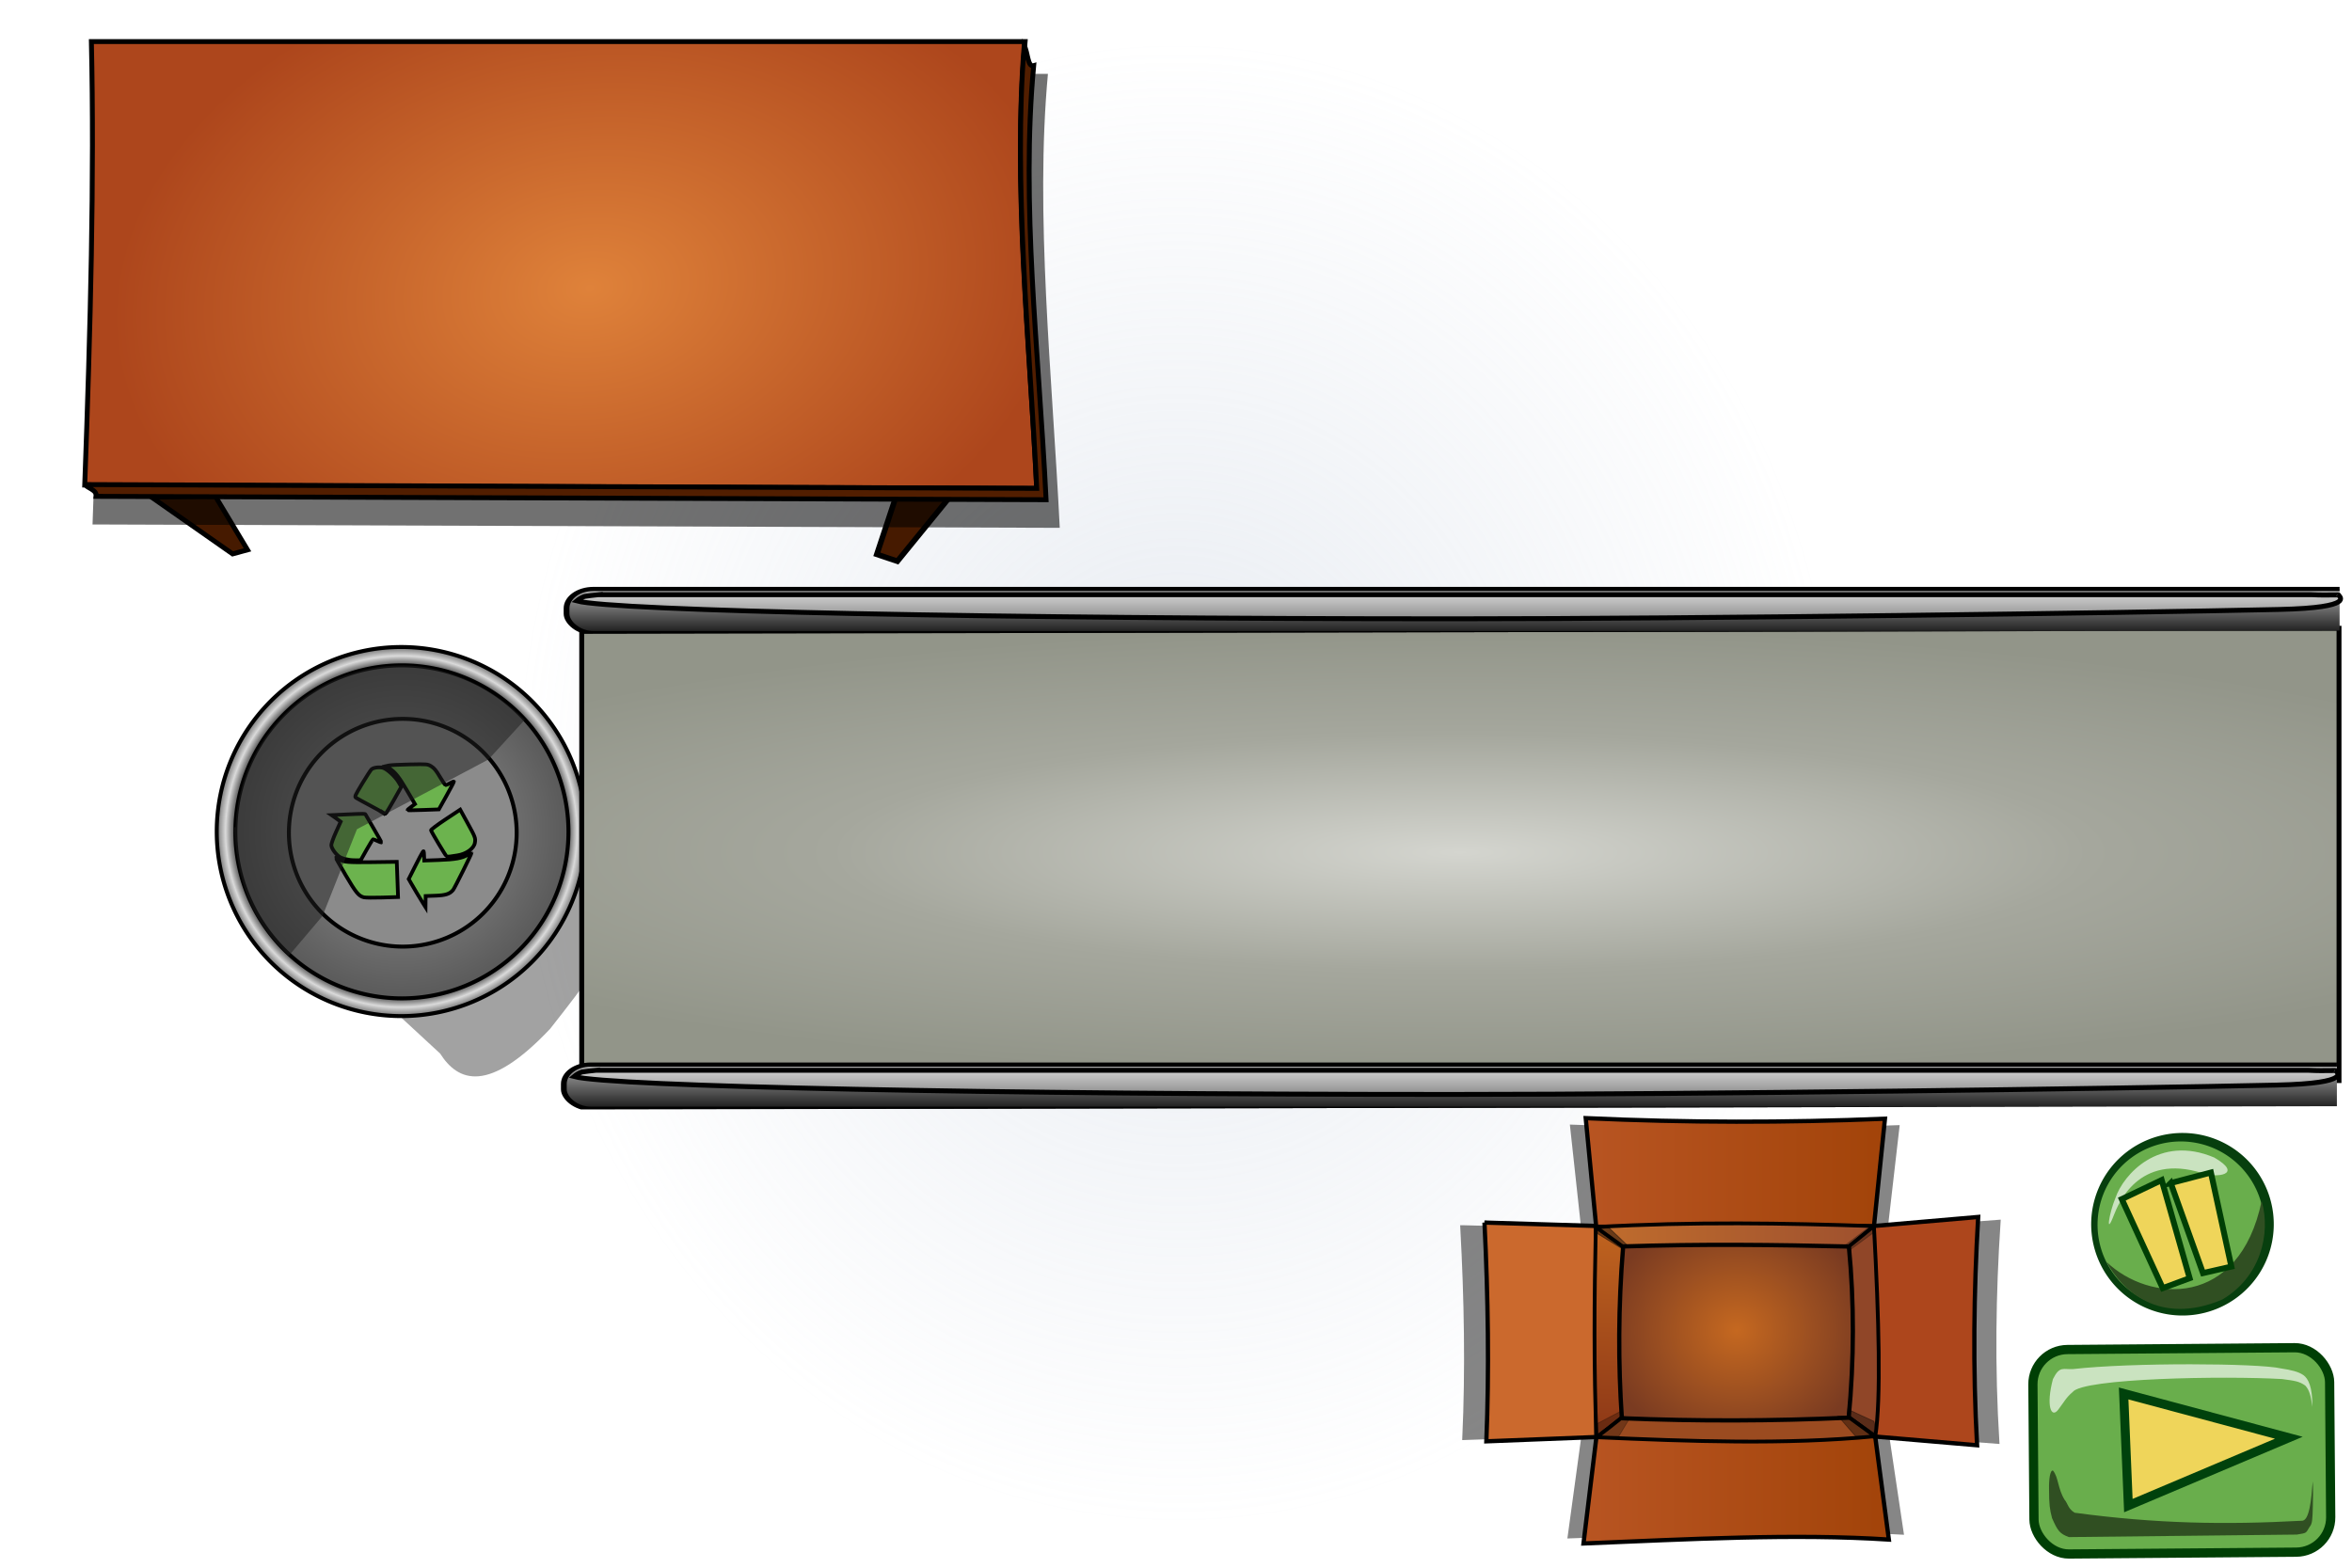 <?xml version="1.0" encoding="UTF-8" standalone="no"?>
<!-- Created with Inkscape (http://www.inkscape.org/) -->

<svg
   xmlns:dc="http://purl.org/dc/elements/1.1/"
   xmlns:cc="http://creativecommons.org/ns#"
   xmlns:rdf="http://www.w3.org/1999/02/22-rdf-syntax-ns#"
   xmlns:svg="http://www.w3.org/2000/svg"
   xmlns="http://www.w3.org/2000/svg"
   xmlns:xlink="http://www.w3.org/1999/xlink"
   xmlns:inkscape="http://www.inkscape.org/namespaces/inkscape"
   version="1.1"
   width="2048"
   height="1365.33"
   id="svg2">
  <defs
     id="defs4">
    <linearGradient
       id="linearGradient7104">
      <stop
         id="stop7106"
         style="stop-color:#df823a;stop-opacity:1"
         offset="0" />
      <stop
         id="stop7108"
         style="stop-color:#ad461c;stop-opacity:1"
         offset="1" />
    </linearGradient>
    <linearGradient
       id="linearGradient5851">
      <stop
         id="stop5853"
         style="stop-color:#d4d5cf;stop-opacity:1"
         offset="0" />
      <stop
         id="stop5855"
         style="stop-color:#a5a79d;stop-opacity:1"
         offset="0.526" />
      <stop
         id="stop5857"
         style="stop-color:#929589;stop-opacity:1"
         offset="1" />
    </linearGradient>
    <linearGradient
       id="linearGradient5100">
      <stop
         id="stop5102"
         style="stop-color:#b9c5d7;stop-opacity:0.502"
         offset="0" />
      <stop
         id="stop5108"
         style="stop-color:#b9c5d7;stop-opacity:0.251"
         offset="0.5" />
      <stop
         id="stop5104"
         style="stop-color:#b9c4d7;stop-opacity:0"
         offset="1" />
    </linearGradient>
    <linearGradient
       id="linearGradient4292">
      <stop
         id="stop4294"
         style="stop-color:#f9f9f9;stop-opacity:1"
         offset="0" />
      <stop
         id="stop4296"
         style="stop-color:#f9f9f9;stop-opacity:0"
         offset="1" />
    </linearGradient>
    <linearGradient
       id="linearGradient3670">
      <stop
         id="stop3672"
         style="stop-color:#1f1f1f;stop-opacity:1"
         offset="0" />
      <stop
         id="stop3674"
         style="stop-color:#b1b1b1;stop-opacity:1"
         offset="1" />
    </linearGradient>
    <clipPath
       id="clipPath3742">
      <path
         d="m 480.219,837.396 c 0,-1.227 0,15.026 0,15.026 l -358.785,0.92 c -6.003,-4.407 -8.884,-10.489 -0.307,-16.559 l 0,0.307 359.091,0.307 z"
         inkscape:connector-curvature="0"
         id="path3744"
         style="fill:none;stroke:#000000;stroke-width:1px;stroke-linecap:butt;stroke-linejoin:miter;stroke-opacity:1" />
    </clipPath>
    <linearGradient
       x1="296.445"
       y1="831.138"
       x2="296.445"
       y2="810.852"
       id="linearGradient5331"
       xlink:href="#linearGradient3670"
       gradientUnits="userSpaceOnUse"
       gradientTransform="matrix(1,0,0,0.615,3.045,341.668)" />
    <linearGradient
       x1="300.288"
       y1="833.745"
       x2="300.288"
       y2="855.688"
       id="linearGradient5333"
       xlink:href="#linearGradient4292"
       gradientUnits="userSpaceOnUse"
       gradientTransform="matrix(1,0,0,1.408,0,-344.272)" />
    <linearGradient
       x1="296.445"
       y1="831.138"
       x2="296.445"
       y2="810.852"
       id="linearGradient5335"
       xlink:href="#linearGradient3670"
       gradientUnits="userSpaceOnUse"
       gradientTransform="matrix(1,0,0,0.615,3.045,341.668)" />
    <filter
       x="-0.25"
       y="-0.25"
       width="1.5"
       height="1.5"
       color-interpolation-filters="sRGB"
       id="filter5383">
      <feGaussianBlur
         result="blur"
         stdDeviation="5"
         in="SourceAlpha"
         id="feGaussianBlur5385" />
      <feColorMatrix
         values="1 0 0 0 0 0 1 0 0 0 0 0 1 0 0 0 0 0 0.6 0 "
         type="matrix"
         result="bluralpha"
         id="feColorMatrix5387" />
      <feOffset
         result="offsetBlur"
         dy="4"
         dx="-4"
         in="bluralpha"
         id="feOffset5389" />
      <feMerge
         id="feMerge5391">
        <feMergeNode
           in="offsetBlur"
           id="feMergeNode5393" />
        <feMergeNode
           in="SourceGraphic"
           id="feMergeNode5395" />
      </feMerge>
    </filter>
    <linearGradient
       x1="300.288"
       y1="833.745"
       x2="300.288"
       y2="855.688"
       id="linearGradient5839"
       xlink:href="#linearGradient4292"
       gradientUnits="userSpaceOnUse"
       gradientTransform="matrix(1,0,0,1.408,1.313,-341.616)" />
    <radialGradient
       cx="300.698"
       cy="899.123"
       r="179.302"
       fx="300.698"
       fy="899.123"
       id="radialGradient5847"
       xlink:href="#linearGradient5851"
       gradientUnits="userSpaceOnUse"
       gradientTransform="matrix(1.361,-4.39209e-8,1.9352712e-8,0.257,-107.32,668.305)" />
    <filter
       color-interpolation-filters="sRGB"
       id="filter4939">
      <feGaussianBlur
         id="feGaussianBlur4941"
         stdDeviation="1.805" />
    </filter>
    <linearGradient
       id="linearGradient3608-6-7">
      <stop
         id="stop3610-1-4"
         style="stop-color:#979797;stop-opacity:1"
         offset="0" />
      <stop
         id="stop3620-3-0"
         style="stop-color:#5a5a5a;stop-opacity:1"
         offset="0.905" />
      <stop
         id="stop3618-7-3"
         style="stop-color:#dadada;stop-opacity:1"
         offset="0.952" />
      <stop
         id="stop3612-71-1"
         style="stop-color:#727272;stop-opacity:1"
         offset="1" />
    </linearGradient>
    <radialGradient
       cx="327.461"
       cy="259.181"
       r="48.449"
       fx="327.461"
       fy="259.181"
       id="radialGradient6671"
       xlink:href="#linearGradient3608-6-7"
       gradientUnits="userSpaceOnUse" />
    <radialGradient
       cx="120.6"
       cy="795.541"
       r="97.634"
       fx="120.6"
       fy="795.541"
       id="radialGradient7110"
       xlink:href="#linearGradient7104"
       gradientUnits="userSpaceOnUse"
       gradientTransform="matrix(0.993,-0.122,0.085,0.694,-67.025,253.698)" />
    <filter
       x="-0.065"
       y="-0.139"
       width="1.131"
       height="1.278"
       color-interpolation-filters="sRGB"
       id="filter7258">
      <feGaussianBlur
         id="feGaussianBlur7260"
         stdDeviation="5.286" />
    </filter>
    <filter
       color-interpolation-filters="sRGB"
       id="filter5588">
      <feGaussianBlur
         id="feGaussianBlur5590"
         stdDeviation="0.784" />
    </filter>
    <linearGradient
       x1="247.15"
       y1="515.755"
       x2="476.778"
       y2="515.755"
       id="linearGradient5505"
       xlink:href="#linearGradient4814-4"
       gradientUnits="userSpaceOnUse" />
    <linearGradient
       id="linearGradient4814-4">
      <stop
         id="stop4816-1"
         style="stop-color:#ba5624;stop-opacity:1"
         offset="0" />
      <stop
         id="stop4818-3"
         style="stop-color:#a04207;stop-opacity:1"
         offset="1" />
    </linearGradient>
    <linearGradient
       x1="248.884"
       y1="312.829"
       x2="473.973"
       y2="312.829"
       id="linearGradient5507"
       xlink:href="#linearGradient4814-4"
       gradientUnits="userSpaceOnUse" />
    <linearGradient
       x1="290.308"
       y1="335.02"
       x2="280.834"
       y2="474.411"
       id="linearGradient5509"
       xlink:href="#linearGradient4848-1"
       gradientUnits="userSpaceOnUse"
       gradientTransform="translate(19.45,41.188)" />
    <linearGradient
       id="linearGradient4848-1">
      <stop
         id="stop4850-4"
         style="stop-color:#c56820;stop-opacity:1"
         offset="0" />
      <stop
         id="stop4852-9"
         style="stop-color:#903a17;stop-opacity:1"
         offset="1" />
    </linearGradient>
    <linearGradient
       x1="257.145"
       y1="353.587"
       x2="465.606"
       y2="353.587"
       id="linearGradient5511"
       xlink:href="#linearGradient4842-1"
       gradientUnits="userSpaceOnUse"
       gradientTransform="translate(19.45,41.188)" />
    <linearGradient
       id="linearGradient4842-1">
      <stop
         id="stop4844-1"
         style="stop-color:#c36f2d;stop-opacity:1"
         offset="0" />
      <stop
         id="stop4846-1"
         style="stop-color:#9b4e2e;stop-opacity:1"
         offset="1" />
    </linearGradient>
    <radialGradient
       cx="362.033"
       cy="413.118"
       r="72.878"
       fx="362.033"
       fy="413.118"
       id="radialGradient5513"
       xlink:href="#linearGradient4836-0"
       gradientUnits="userSpaceOnUse"
       gradientTransform="matrix(-0.016,-1.06,1.169,-0.018,-95.458,846.149)" />
    <linearGradient
       id="linearGradient4836-0">
      <stop
         id="stop4838-2"
         style="stop-color:#c56820;stop-opacity:1"
         offset="0" />
      <stop
         id="stop4840-1"
         style="stop-color:#7a3b21;stop-opacity:1"
         offset="1" />
    </linearGradient>
    <radialGradient
       cx="114.634"
       cy="793.155"
       r="240.235"
       fx="114.634"
       fy="793.155"
       id="radialGradient6672"
       xlink:href="#linearGradient5100"
       gradientUnits="userSpaceOnUse"
       gradientTransform="matrix(0.563,-0.002,0.003,0.63,173.474,392.639)" />
    <clipPath
       id="clipPath6685">
      <rect
         width="480"
         height="320"
         x="0"
         y="732.36"
         id="rect6687"
         style="opacity:0.682;fill:url(#radialGradient6689);fill-opacity:1;stroke:none" />
    </clipPath>
    <radialGradient
       cx="114.634"
       cy="793.155"
       r="240.235"
       fx="114.634"
       fy="793.155"
       id="radialGradient6689"
       xlink:href="#linearGradient5100"
       gradientUnits="userSpaceOnUse"
       gradientTransform="matrix(1.418,-8.2681406e-8,7.6181213e-8,1.299,77.453,-138.117)" />
    <clipPath
       id="clipPath6691">
      <rect
         width="480"
         height="320"
         x="-5.285"
         y="732.378"
         id="rect6693"
         style="opacity:0.682;fill:url(#radialGradient6695);fill-opacity:1;stroke:none" />
    </clipPath>
    <radialGradient
       cx="114.634"
       cy="793.155"
       r="240.235"
       fx="114.634"
       fy="793.155"
       id="radialGradient6695"
       xlink:href="#linearGradient5100"
       gradientUnits="userSpaceOnUse"
       gradientTransform="matrix(1.418,-8.2681406e-8,7.6181213e-8,1.299,72.168,-138.099)" />
    <clipPath
       id="clipPath6697">
      <rect
         width="675.355"
         height="450.237"
         x="-406.393"
         y="775.149"
         id="rect6699"
         style="opacity:0.682;fill:url(#radialGradient6701);fill-opacity:1;stroke:none" />
    </clipPath>
    <radialGradient
       cx="114.634"
       cy="793.155"
       r="240.235"
       fx="114.634"
       fy="793.155"
       id="radialGradient6701"
       xlink:href="#linearGradient5100"
       gradientUnits="userSpaceOnUse"
       gradientTransform="matrix(1.995,-1.1633186e-7,1.0718615e-7,1.828,-297.417,-449.603)" />
    <clipPath
       id="clipPath6703">
      <rect
         width="480"
         height="320"
         x="0"
         y="729.445"
         id="rect6705"
         style="opacity:0.682;fill:url(#radialGradient6707);fill-opacity:1;stroke:none" />
    </clipPath>
    <radialGradient
       cx="114.634"
       cy="793.155"
       r="240.235"
       fx="114.634"
       fy="793.155"
       id="radialGradient6707"
       xlink:href="#linearGradient5100"
       gradientUnits="userSpaceOnUse"
       gradientTransform="matrix(1.418,-8.2681406e-8,7.6181213e-8,1.299,77.453,-141.032)" />
    <clipPath
       id="clipPath6709">
      <rect
         width="480"
         height="320"
         x="3.771"
         y="725.328"
         id="rect6711"
         style="opacity:0.682;fill:url(#radialGradient6713);fill-opacity:1;stroke:none" />
    </clipPath>
    <radialGradient
       cx="114.634"
       cy="793.155"
       r="240.235"
       fx="114.634"
       fy="793.155"
       id="radialGradient6713"
       xlink:href="#linearGradient5100"
       gradientUnits="userSpaceOnUse"
       gradientTransform="matrix(1.418,-8.2681406e-8,7.6181213e-8,1.299,81.225,-145.149)" />
    <clipPath
       id="clipPath6715">
      <rect
         width="480"
         height="320"
         x="51.113"
         y="717.52"
         id="rect6717"
         style="opacity:0.682;fill:url(#radialGradient6719);fill-opacity:1;stroke:none" />
    </clipPath>
    <radialGradient
       cx="114.634"
       cy="793.155"
       r="240.235"
       fx="114.634"
       fy="793.155"
       id="radialGradient6719"
       xlink:href="#linearGradient5100"
       gradientUnits="userSpaceOnUse"
       gradientTransform="matrix(1.418,-8.2681406e-8,7.6181213e-8,1.299,128.567,-152.957)" />
    <clipPath
       id="clipPath6721">
      <rect
         width="480"
         height="320"
         x="-1.313"
         y="729.703"
         id="rect6723"
         style="opacity:0.682;fill:url(#radialGradient6725);fill-opacity:1;stroke:none" />
    </clipPath>
    <radialGradient
       cx="114.634"
       cy="793.155"
       r="240.235"
       fx="114.634"
       fy="793.155"
       id="radialGradient6725"
       xlink:href="#linearGradient5100"
       gradientUnits="userSpaceOnUse"
       gradientTransform="matrix(1.418,-8.2681406e-8,7.6181213e-8,1.299,76.14,-140.774)" />
    <clipPath
       id="clipPath6727">
      <rect
         width="480"
         height="320"
         x="-0.759"
         y="632.626"
         id="rect6729"
         style="opacity:0.682;fill:url(#radialGradient6731);fill-opacity:1;stroke:none" />
    </clipPath>
    <radialGradient
       cx="114.634"
       cy="793.155"
       r="240.235"
       fx="114.634"
       fy="793.155"
       id="radialGradient6731"
       xlink:href="#linearGradient5100"
       gradientUnits="userSpaceOnUse"
       gradientTransform="matrix(1.418,-8.2681406e-8,7.6181213e-8,1.299,76.694,-237.851)" />
    <clipPath
       id="clipPath6733">
      <rect
         width="480"
         height="320"
         x="0"
         y="732.36"
         id="rect6735"
         style="opacity:0.682;fill:url(#radialGradient6737);fill-opacity:1;stroke:none" />
    </clipPath>
    <radialGradient
       cx="114.634"
       cy="793.155"
       r="240.235"
       fx="114.634"
       fy="793.155"
       id="radialGradient6737"
       xlink:href="#linearGradient5100"
       gradientUnits="userSpaceOnUse"
       gradientTransform="matrix(1.418,-8.2681406e-8,7.6181213e-8,1.299,77.453,-138.117)" />
  </defs>
  <g
     transform="translate(0,312.97)"
     id="layer1">
    <rect
       width="480"
       height="320"
       x="0"
       y="732.36"
       transform="matrix(4.267,0,0,4.267,0,-3437.708)"
       clip-path="url(#clipPath6733)"
       id="rect5339-0"
       style="opacity:0.682;fill:url(#radialGradient6672);fill-opacity:1;stroke:none" />
    <g
       transform="matrix(4.267,0,0,4.267,3.24,-3012.179)"
       clip-path="url(#clipPath6727)"
       id="g4310"
       style="stroke:#000000;stroke-width:1;stroke-miterlimit:4;stroke-opacity:1;stroke-dasharray:none;filter:url(#filter5383)" />
    <g
       transform="matrix(4.267,0,0,4.267,5.602,-3426.374)"
       clip-path="url(#clipPath6721)"
       id="g4306"
       style="stroke:#000000;stroke-width:1;stroke-miterlimit:4;stroke-opacity:1;stroke-dasharray:none;filter:url(#filter5383)" />
    <g
       transform="matrix(4.267,0,0,4.267,-1283.71,-3801.11)"
       clip-path="url(#clipPath6715)"
       id="g6680">
      <path
         d="m 244.622,114.872 37.076,3.627 c 14.913,3.515 18.871,12.275 2.821,37.882 -11.034,14.719 -10.844,14.902 -24.986,29.016 -20.579,17.131 -29.306,12.569 -33.852,4.03 l -22.971,-24.583 41.912,-49.972 z"
         inkscape:connector-curvature="0"
         transform="matrix(0.671,-0.065,0.068,0.703,226.347,914.004)"
         id="path4901"
         style="opacity:0.605;fill:#000000;fill-opacity:1;stroke:none;filter:url(#filter4939)" />
      <g
         transform="matrix(0.904,0,0,0.904,44.006,79.353)"
         id="g6537">
        <path
           d="m 375.91,259.181 a 48.449,48.449 0 1 1 -96.898,0 48.449,48.449 0 1 1 96.898,0 z"
           transform="matrix(0.86,0,0,0.86,93.091,781.354)"
           id="path2816-2"
           style="fill:url(#radialGradient6671);fill-opacity:1;stroke:#000000;stroke-width:1.042;stroke-miterlimit:4;stroke-opacity:1;stroke-dasharray:none" />
        <path
           d="m 282.037,80.725 a 44.282,44.282 0 1 1 -88.564,0 44.282,44.282 0 1 1 88.564,0 z"
           transform="matrix(0.849,0,0,0.849,172.988,935.784)"
           id="path4518-2"
           style="fill:#1f1f1f;fill-opacity:0;stroke:#000000;stroke-width:1.056;stroke-miterlimit:4;stroke-opacity:1;stroke-dasharray:none" />
        <path
           d="m 279.699,166.406 a 29.894,29.894 0 1 1 -59.788,0 29.894,29.894 0 1 1 59.788,0 z"
           transform="matrix(0.86,0,0,0.86,160.205,861.406)"
           id="path2822-1"
           style="fill:#8b8b8b;fill-opacity:1;stroke:#000000;stroke-width:1.042;stroke-miterlimit:4;stroke-opacity:1;stroke-dasharray:none" />
        <path
           d="m 379.615,1020.434 c -0.722,-1.148 -2.062,-3.387 -2.719,-4.547 l -0.52,-0.917 1.42,-2.826 c 0.781,-1.554 1.55,-3.011 1.709,-3.238 0.269,-0.383 0.292,-0.332 0.337,0.74 l 0.048,1.151 3.268,-0.118 c 3.709,-0.134 5.252,-0.409 6.494,-1.156 0.475,-0.286 0.884,-0.497 0.909,-0.469 0.087,0.099 -3.829,7.985 -4.162,8.382 -0.769,0.915 -1.677,1.209 -3.998,1.293 l -2.202,0.08 -0.014,1.254 -0.014,1.254 -0.555,-0.882 z m -13.364,-1.336 c -1.174,-0.304 -1.76,-1.015 -4.08,-4.953 -1.272,-2.16 -2.285,-3.96 -2.25,-4.001 0.035,-0.04 0.323,0.093 0.64,0.297 1.116,0.719 1.888,0.792 7.55,0.718 l 5.571,-0.074 0.144,3.974 0.144,3.974 -3.556,0.111 c -1.956,0.06 -3.829,0.04 -4.163,-0.046 z m -3.593,-8.495 c -0.486,-0.077 -1.216,-0.295 -1.622,-0.485 -0.895,-0.417 -2.102,-2 -2.131,-2.793 -0.011,-0.317 0.46,-1.639 1.047,-2.939 l 1.068,-2.363 -0.48,-0.363 c -0.264,-0.2 -0.727,-0.534 -1.03,-0.743 l -0.55,-0.38 3.204,-0.147 c 4.155,-0.192 4.387,-0.192 4.465,0 0.036,0.087 0.871,1.529 1.856,3.203 0.985,1.674 1.763,3.074 1.73,3.11 -0.033,0.036 -0.432,-0.107 -0.887,-0.319 -0.455,-0.212 -0.899,-0.382 -0.986,-0.378 -0.087,0 -0.751,1.066 -1.476,2.36 l -1.318,2.353 -1.003,0.014 c -0.552,0.01 -1.401,-0.049 -1.887,-0.126 z m 22.27,-0.758 c -0.216,-0.127 -3.382,-5.417 -3.517,-5.875 -0.042,-0.144 1.348,-1.194 3.256,-2.459 l 3.33,-2.208 1.643,2.992 c 1.781,3.243 1.846,3.418 1.673,4.493 -0.209,1.3 -1.955,2.549 -3.977,2.846 -0.531,0.078 -1.243,0.185 -1.581,0.238 -0.338,0.054 -0.711,0.04 -0.827,-0.029 z m -14.355,-9.858 c -0.226,-0.159 -1.608,-0.925 -3.07,-1.703 -1.462,-0.778 -2.825,-1.527 -3.029,-1.665 -0.344,-0.234 -0.243,-0.463 1.403,-3.194 0.975,-1.618 1.917,-3.069 2.092,-3.223 0.466,-0.41 1.774,-0.579 2.606,-0.338 0.941,0.273 2.759,1.953 3.526,3.257 l 0.605,1.028 -1.69,3.006 c -0.93,1.653 -1.767,3.032 -1.86,3.063 -0.094,0.031 -0.355,-0.073 -0.582,-0.232 z m 5.495,-0.574 c -0.002,-0.05 0.385,-0.379 0.86,-0.732 l 0.863,-0.641 -1.746,-2.966 c -1.842,-3.13 -2.678,-4.194 -3.98,-5.067 l -0.797,-0.535 0.674,-0.152 c 0.371,-0.083 2.478,-0.188 4.684,-0.231 3.985,-0.079 4.015,-0.076 4.857,0.438 0.649,0.397 1.104,0.956 1.944,2.387 0.603,1.028 1.182,1.865 1.287,1.861 0.105,0 0.55,-0.207 0.989,-0.451 0.439,-0.244 0.833,-0.411 0.877,-0.37 0.043,0.04 -0.703,1.472 -1.659,3.182 l -1.738,3.108 -3.555,0.129 c -1.955,0.071 -3.557,0.089 -3.559,0.038 z"
           inkscape:connector-curvature="0"
           id="path4839-3"
           style="fill:#6cb34e;fill-opacity:1;stroke:#000000;stroke-width:0.838;stroke-opacity:1" />
        <path
           d="m 375.07,966.719 c -20.456,0 -37.105,16.239 -37.786,36.529 l -0.367,0.052 c 0.108,2.226 0.329,4.291 0.628,6.206 0.006,0.067 0.021,0.203 0.026,0.262 l 0.026,0 c 1.853,11.456 6.109,17.14 11.669,22.574 l 7.65,-9.032 7.778,-19.593 29.673,-15.736 8.222,-8.982 c -6.836,-6.784 -17.13,-12.281 -27.521,-12.281 z"
           inkscape:connector-curvature="0"
           id="path2818-0"
           style="fill:#1f1f1f;fill-opacity:0.52;stroke:none" />
      </g>
    </g>
    <g
       transform="matrix(4.267,0,0,4.267,1145.138,-2992.647)"
       clip-path="url(#clipPath6709)"
       id="g5592">
      <g
         transform="matrix(1.085,0,0,0.963,-7.405,33.432)"
         id="g4854-0"
         style="opacity:0.473;fill:#000000;fill-opacity:1;filter:url(#filter5588)">
        <path
           d="m 225.547,385.457 c -0.355,2.297 -0.497,4.619 -0.595,6.94 -0.18,1.819 0.119,3.613 0.317,5.415 0.212,1.852 0.266,3.716 0.304,5.578 -0.094,1.615 0.217,3.193 0.423,4.785 0.222,1.869 0.258,3.754 0.289,5.634 0.023,1.704 0.036,3.409 0.025,5.113 -0.012,2.146 -0.029,4.293 -0.027,6.439 -0.004,1.649 0.03,3.297 0.043,4.946 0.01,1.039 0.004,2.078 -7.3e-4,3.117 -0.011,1.269 -0.004,2.538 -7.6e-4,3.808 0.013,0.935 0.012,1.869 0.006,2.804 0.065,1.324 -0.071,2.619 -0.297,3.92 -0.243,1.225 -0.341,2.467 -0.402,3.713 -0.059,1.877 -0.052,3.754 -0.058,5.632 0.006,1.963 0.013,3.927 0.008,5.89 0.003,2.267 -0.019,4.534 -0.015,6.801 -0.003,2.37 -0.002,4.74 0.011,7.11 0.016,1.824 0.017,3.649 0.008,5.473 0.162,2.077 0.425,4.145 0.562,6.224 0.155,1.787 0.063,3.588 0.225,5.373 0.394,1.784 0.256,3.591 0.144,5.395 -0.128,1.957 -0.171,3.917 -0.193,5.878 -0.015,1.558 -0.005,3.115 -0.015,4.673 -0.004,1.609 0.002,3.218 0.005,4.827 0.079,1.636 -0.063,3.25 -0.294,4.867 -0.194,1.704 -0.389,3.398 -0.684,5.088 -0.291,1.567 -0.383,3.157 -0.431,4.747 -0.128,1.541 -0.427,3.058 -0.578,4.597 -0.07,0.714 -0.104,1.431 -0.11,2.148 0.007,0.034 -0.028,0.065 -0.041,0.097 0,0 -9.454,5.039 -9.454,5.039 l 0,0 c -0.049,-0.101 -0.054,-0.193 -0.043,-0.307 0.033,-0.753 0.092,-1.504 0.146,-2.256 0.161,-1.521 0.37,-3.033 0.64,-4.539 0.037,-1.633 0.071,-3.272 0.36,-4.886 0.295,-1.684 0.585,-3.352 0.698,-5.061 0.235,-1.573 0.468,-3.127 0.353,-4.725 0.002,-1.61 0.007,-3.22 0.001,-4.83 -0.011,-1.564 -0.002,-3.128 0.018,-4.691 0.034,-1.977 0.081,-3.954 0.19,-5.928 0.094,-1.744 0.324,-3.497 -0.091,-5.218 -0.243,-1.8 -0.058,-3.629 -0.211,-5.44 -0.127,-2.1 -0.346,-4.189 -0.608,-6.276 -0.009,-1.827 -0.008,-3.654 0.008,-5.481 0.013,-2.374 0.014,-4.747 0.011,-7.121 0.004,-2.262 -0.018,-4.523 -0.016,-6.785 -0.008,-1.965 -0.003,-3.929 -4e-4,-5.894 -0.008,-1.879 -0.015,-3.759 -0.002,-5.638 0.017,-1.287 0.065,-2.58 0.332,-3.844 0.214,-1.249 0.48,-2.466 0.35,-3.744 -0.006,-0.937 -0.008,-1.873 0.006,-2.81 0.004,-1.269 0.01,-2.538 -7.9e-4,-3.807 -0.005,-1.039 -0.01,-2.077 -7.7e-4,-3.116 0.013,-1.663 0.047,-3.326 0.043,-4.99 0.003,-2.139 -0.013,-4.277 -0.02,-6.416 -0.007,-1.703 0.013,-3.405 -4.5e-4,-5.108 -0.022,-1.841 -0.05,-3.685 -0.253,-5.517 -0.209,-1.629 -0.582,-3.241 -0.467,-4.895 -0.022,-1.833 -0.067,-3.669 -0.251,-5.494 -0.206,-1.854 -0.581,-3.696 -0.373,-5.57 0.113,-2.333 0.27,-4.663 0.502,-6.987 0,0 9.508,-4.697 9.508,-4.697 z"
           inkscape:connector-curvature="0"
           transform="matrix(0.319,0,0,0.319,-35.741,754.393)"
           id="path3077-5"
           style="opacity:0;fill:#000000;fill-opacity:1;stroke:#000000;stroke-width:0.535;stroke-miterlimit:4;stroke-opacity:1;stroke-dasharray:none" />
        <path
           d="m 200.953,344.875 c 2.334,47.952 3.023,94.807 1.193,139.983 l 70.408,-2.758 -0.18,-135.049 -71.421,-2.176 z"
           inkscape:connector-curvature="0"
           transform="matrix(0.319,0,0,0.319,-29.544,767.516)"
           id="path3085-9"
           style="fill:#000000;fill-opacity:1;stroke:#000000;stroke-width:2.731;stroke-linecap:butt;stroke-linejoin:miter;stroke-miterlimit:4;stroke-opacity:1;stroke-dasharray:none" />
        <path
           d="m 272.59,481.794 -8.298,68.418 c 67.013,-2.732 135.002,-6.439 195.344,-2.5 l -8.796,-66.416 -178.25,0.497 z"
           inkscape:connector-curvature="0"
           transform="matrix(0.319,0,0,0.319,-29.544,767.516)"
           id="path3087-4"
           style="fill:#000000;fill-opacity:1;stroke:#000000;stroke-width:2.731;stroke-linecap:butt;stroke-linejoin:miter;stroke-miterlimit:4;stroke-opacity:1;stroke-dasharray:none" />
        <path
           d="m 450.013,347.074 66.769,-5.779 c -2.824,48.041 -3.442,96.635 -0.714,146.064 l -65.463,-5.584 -0.592,-134.701 z"
           inkscape:connector-curvature="0"
           transform="matrix(0.319,0,0,0.319,-29.544,767.516)"
           id="path3089-6"
           style="fill:#000000;fill-opacity:1;stroke:#000000;stroke-width:2.731;stroke-linecap:butt;stroke-linejoin:miter;stroke-miterlimit:4;stroke-opacity:1;stroke-dasharray:none" />
        <path
           d="m 272.417,347.582 -6.703,-69.506 c 64.514,2.937 128.304,2.977 191.429,0.357 l -7.03,68.797 -177.695,0.351 z"
           inkscape:connector-curvature="0"
           transform="matrix(0.319,0,0,0.319,-29.544,767.516)"
           id="path3091-9"
           style="fill:#000000;fill-opacity:1;stroke:#000000;stroke-width:2.731;stroke-linecap:butt;stroke-linejoin:miter;stroke-miterlimit:4;stroke-opacity:1;stroke-dasharray:none" />
        <path
           d="m 291.605,388.656 c -1.011,46.114 -1.327,91.534 0.425,134.886 l 16.601,-12.895 c 3.165,-35.727 3.014,-72.283 0.627,-109.399 l -17.653,-12.592 z"
           inkscape:connector-curvature="0"
           transform="matrix(0.319,0,0,0.319,-35.741,754.393)"
           id="path3903-2"
           style="fill:#000000;fill-opacity:1;stroke:#000000;stroke-width:2.417;stroke-linecap:butt;stroke-linejoin:miter;stroke-miterlimit:4;stroke-opacity:1;stroke-dasharray:none" />
        <path
           d="m 454.015,401.248 15.594,-12.946 c -57.195,-1.943 -115.31,-2.967 -178.004,0.588 l 17.068,12.357 145.342,10e-6 z"
           inkscape:connector-curvature="0"
           transform="matrix(0.319,0,0,0.319,-35.741,754.393)"
           id="path3905-2"
           style="fill:#000000;fill-opacity:1;stroke:#000000;stroke-width:2.417;stroke-linecap:butt;stroke-linejoin:miter;stroke-miterlimit:4;stroke-opacity:1;stroke-dasharray:none" />
        <path
           d="m 470.417,522.761 -17.139,-12.286 0.229,-109.227 16.004,-12.946 c 3.257,60.185 4.564,110.233 0.906,134.459 z"
           inkscape:connector-curvature="0"
           transform="matrix(0.319,0,0,0.319,-35.741,754.393)"
           id="path3907-4"
           style="fill:#000000;fill-opacity:1;stroke:#000000;stroke-width:2.417;stroke-miterlimit:4;stroke-opacity:1;stroke-dasharray:none" />
        <path
           d="m 291.605,523.35 c 1.177,0 17.065,-12.946 17.065,-12.946 l 144.168,-0.294 17.359,12.652 c -57.762,5.503 -118.105,3.261 -178.592,0.588 z"
           inkscape:connector-curvature="0"
           transform="matrix(0.319,0,0,0.319,-35.741,754.393)"
           id="path3909-7"
           style="fill:#000000;fill-opacity:1;stroke:#000000;stroke-width:2.417;stroke-linecap:butt;stroke-linejoin:miter;stroke-miterlimit:4;stroke-opacity:1;stroke-dasharray:none" />
        <path
           d="m 309.088,401.293 c -3.193,38.829 -3.184,75.257 -0.823,109.92 48.37,1.999 96.739,1.815 145.109,-0.353 3.479,-37.19 3.586,-73.707 0.118,-109.508 -47.024,-1.131 -94.624,-1.685 -144.403,-0.059 z"
           inkscape:connector-curvature="0"
           transform="matrix(0.319,0,0,0.319,-35.741,754.393)"
           id="path3911-7"
           style="fill:#000000;fill-opacity:1;stroke:#000000;stroke-width:2.731;stroke-miterlimit:4;stroke-opacity:1;stroke-dasharray:none" />
        <path
           d="m 295.346,510.321 c 0,-0.327 -0.196,-0.588 -0.441,-0.588 -0.243,0 -0.441,-0.199 -0.441,-0.441 0,-0.243 0.199,-0.441 0.441,-0.441 0.308,0 0.441,-0.311 0.441,-1.03 0,-0.719 0.133,-1.03 0.441,-1.03 0.243,0 0.441,-0.211 0.441,-0.469 0,-0.258 0.265,-0.538 0.588,-0.623 0.511,-0.134 0.588,-0.401 0.588,-2.032 0,-1.473 0.095,-1.878 0.441,-1.878 0.243,0 0.441,0.199 0.441,0.441 0,0.243 0.199,0.441 0.441,0.441 0.243,0 0.441,-0.199 0.441,-0.441 0,-0.308 0.311,-0.441 1.03,-0.441 l 1.03,0 0,-1.471 c 0,-1.275 0.079,-1.471 0.588,-1.471 0.476,0 0.588,-0.196 0.588,-1.03 0,-0.719 0.133,-1.03 0.441,-1.03 0.245,0 0.441,-0.262 0.441,-0.588 0,-0.476 0.196,-0.588 1.03,-0.588 0.948,0 1.03,-0.07 1.03,-0.883 0,-0.588 0.147,-0.883 0.441,-0.883 0.335,0 0.441,-0.363 0.441,-1.499 0,-1.251 0.097,-1.524 0.588,-1.653 0.417,-0.109 0.588,-0.401 0.588,-1.002 0,-0.467 0.132,-0.848 0.294,-0.848 0.177,0 0.294,1.177 0.294,2.942 0,1.765 -0.118,2.942 -0.294,2.942 -0.177,0 -0.294,1.177 -0.294,2.942 0,2.314 -0.087,2.942 -0.409,2.942 -0.234,0 -0.491,0.44 -0.602,1.03 -0.116,0.616 -0.365,1.03 -0.621,1.03 -0.235,0 -0.428,0.265 -0.428,0.588 0,0.327 -0.196,0.588 -0.441,0.588 -0.243,0 -0.441,-0.211 -0.441,-0.469 0,-0.258 -0.265,-0.538 -0.588,-0.623 -0.324,-0.085 -0.588,-0.337 -0.588,-0.561 0,-0.224 -0.199,-0.407 -0.441,-0.407 -0.308,0 -0.441,0.311 -0.441,1.03 0,0.719 -0.133,1.03 -0.441,1.03 -0.243,0 -0.441,0.199 -0.441,0.441 0,0.245 -0.262,0.441 -0.588,0.441 -0.327,0 -0.588,0.196 -0.588,0.441 0,0.243 -0.199,0.441 -0.441,0.441 -0.245,0 -0.441,0.262 -0.441,0.588 0,0.327 0.196,0.588 0.441,0.588 0.243,0 0.441,0.199 0.441,0.441 0,0.308 -0.311,0.441 -1.03,0.441 -0.981,0 -1.03,0.049 -1.03,1.03 0,0.719 -0.133,1.03 -0.441,1.03 -0.243,0 -0.441,-0.199 -0.441,-0.441 0,-0.908 -0.859,-0.427 -1.049,0.588 -0.206,1.098 -1.01,1.449 -1.01,0.441 z"
           inkscape:connector-curvature="0"
           transform="matrix(0.319,0,0,0.319,-35.741,754.393)"
           id="path3913-5"
           style="opacity:0;fill:#000000;fill-opacity:1;stroke:#000000;stroke-width:0.535;stroke-miterlimit:4;stroke-opacity:1;stroke-dasharray:none" />
        <path
           d="m 294.224,490.829 c 0.086,-0.886 0.022,-0.963 -0.864,-1.048 -0.954,-0.092 -1.418,-0.938 -0.515,-0.938 0.37,0 0.441,-0.635 0.441,-3.95 0,-3.5 0.058,-3.962 0.505,-4.048 0.44,-0.085 0.494,-0.43 0.416,-2.67 -0.084,-2.439 -0.057,-2.572 0.525,-2.572 0.485,0 0.613,-0.184 0.613,-0.883 0,-0.588 0.147,-0.883 0.441,-0.883 0.243,0 0.441,-0.199 0.441,-0.441 0,-0.243 -0.199,-0.441 -0.441,-0.441 -0.339,0 -0.441,-0.376 -0.441,-1.618 0,-1.242 0.103,-1.618 0.441,-1.618 0.243,0 0.441,-0.199 0.441,-0.441 0,-0.243 -0.199,-0.441 -0.441,-0.441 -0.358,0 -0.441,-0.474 -0.441,-2.501 0,-2.305 0.046,-2.501 0.588,-2.501 0.342,0 0.588,-0.196 0.588,-0.469 0,-0.258 -0.265,-0.538 -0.588,-0.623 -0.511,-0.134 -0.588,-0.401 -0.588,-2.032 0,-1.473 0.095,-1.878 0.441,-1.878 0.308,0 0.441,-0.311 0.441,-1.03 0,-0.981 0.049,-1.03 1.03,-1.03 0.841,0 1.03,-0.11 1.03,-0.602 0,-0.529 -0.125,-0.578 -1.033,-0.408 -0.854,0.16 -1.003,0.116 -0.86,-0.257 0.119,-0.31 -0.041,-0.492 -0.511,-0.582 -0.376,-0.072 0.011,-0.148 0.86,-0.171 1.159,-0.03 1.545,-0.15 1.545,-0.481 0,-0.308 0.311,-0.441 1.03,-0.441 0.719,0 1.03,0.133 1.03,0.441 0,0.243 0.18,0.441 0.401,0.441 0.282,0 0.447,0.573 0.556,1.931 0.201,2.506 0.051,2.996 -0.987,3.224 -1.109,0.244 -1.1,0.729 0.013,0.729 1.151,0 1.285,0.304 1.045,2.369 -0.196,1.688 -0.233,1.75 -1.057,1.75 -0.658,0 -0.854,0.135 -0.854,0.588 0,0.327 0.196,0.588 0.441,0.588 0.243,0 0.441,0.199 0.441,0.441 0,0.245 -0.262,0.441 -0.588,0.441 -0.51,0 -0.588,0.196 -0.588,1.471 0,1.112 -0.108,1.471 -0.441,1.471 -0.245,0 -0.441,0.262 -0.441,0.588 0,0.327 0.196,0.588 0.441,0.588 0.333,0 0.441,0.36 0.441,1.471 0,1.438 -0.02,1.471 -0.883,1.471 -0.703,0 -0.883,0.127 -0.883,0.623 0,0.492 0.132,0.588 0.632,0.457 0.781,-0.204 2.31,0.079 2.31,0.428 0,0.142 -0.211,0.257 -0.469,0.257 -0.258,0 -0.538,0.265 -0.623,0.588 -0.109,0.417 -0.401,0.588 -1.002,0.588 -0.652,0 -0.848,0.136 -0.848,0.588 0,0.458 0.196,0.588 0.883,0.588 0.485,0 0.884,0.099 0.887,0.221 0.002,0.121 0.079,0.499 0.17,0.839 0.149,0.557 0.01,0.637 -1.4,0.804 -0.861,0.102 -1.611,0.32 -1.666,0.485 -0.055,0.165 -0.287,0.3 -0.517,0.3 -0.229,0 -0.417,0.265 -0.417,0.588 0,0.476 0.196,0.588 1.03,0.588 0.719,0 1.03,0.133 1.03,0.441 0,0.245 -0.262,0.441 -0.588,0.441 -0.392,0 -0.588,0.196 -0.588,0.588 0,0.327 -0.196,0.588 -0.441,0.588 -0.243,0 -0.441,0.199 -0.441,0.441 0,0.243 -0.199,0.441 -0.441,0.441 -0.245,0 -0.441,0.262 -0.441,0.588 0,0.327 0.196,0.588 0.441,0.588 0.294,0 0.441,0.294 0.441,0.883 0,0.588 -0.147,0.883 -0.441,0.883 -0.308,0 -0.441,0.311 -0.441,1.03 0,0.719 0.133,1.03 0.441,1.03 0.243,0 0.441,-0.199 0.441,-0.441 0,-0.243 0.199,-0.441 0.441,-0.441 0.308,0 0.441,0.311 0.441,1.03 0,0.719 -0.133,1.03 -0.441,1.03 -0.243,0 -0.441,0.199 -0.441,0.441 0,0.25 -0.264,0.441 -0.607,0.441 -0.508,0 -0.592,-0.156 -0.515,-0.956 z m 4.947,-26.406 c 0,-0.327 -0.196,-0.588 -0.441,-0.588 -0.245,0 -0.441,0.262 -0.441,0.588 0,0.327 0.196,0.588 0.441,0.588 0.245,0 0.441,-0.262 0.441,-0.588 z m 2.06,-6.032 c 0,-0.243 -0.199,-0.441 -0.441,-0.441 -0.308,0 -0.441,-0.311 -0.441,-1.03 0,-0.834 -0.112,-1.03 -0.588,-1.03 -0.51,0 -0.588,0.196 -0.588,1.471 l 0,1.471 1.03,0 c 0.719,0 1.03,-0.133 1.03,-0.441 z m -0.883,-3.089 c 0,-0.162 -0.199,-0.294 -0.441,-0.294 -0.243,0 -0.441,0.132 -0.441,0.294 0,0.162 0.199,0.294 0.441,0.294 0.243,0 0.441,-0.132 0.441,-0.294 z"
           inkscape:connector-curvature="0"
           transform="matrix(0.319,0,0,0.319,-35.741,754.393)"
           id="path3915-4"
           style="opacity:0;fill:#000000;fill-opacity:1;stroke:#000000;stroke-width:0.535;stroke-miterlimit:4;stroke-opacity:1;stroke-dasharray:none" />
        <path
           d="m 292.404,489.284 c 0,-0.243 0.199,-0.441 0.441,-0.441 0.37,0 0.441,-0.635 0.441,-3.95 0,-3.5 0.058,-3.962 0.505,-4.048 0.44,-0.085 0.494,-0.43 0.416,-2.67 -0.084,-2.439 -0.057,-2.572 0.525,-2.572 0.485,0 0.613,-0.184 0.613,-0.883 0,-0.588 0.147,-0.883 0.441,-0.883 0.243,0 0.441,-0.199 0.441,-0.441 0,-0.243 -0.199,-0.441 -0.441,-0.441 -0.339,0 -0.441,-0.376 -0.441,-1.618 0,-1.242 0.103,-1.618 0.441,-1.618 0.243,0 0.441,-0.199 0.441,-0.441 0,-0.243 -0.199,-0.441 -0.441,-0.441 -0.358,0 -0.441,-0.474 -0.441,-2.501 0,-2.305 0.046,-2.501 0.588,-2.501 0.772,0 0.772,-0.89 0,-1.092 -0.511,-0.134 -0.588,-0.401 -0.588,-2.032 0,-1.473 0.095,-1.878 0.441,-1.878 0.308,0 0.441,-0.311 0.441,-1.03 0,-0.981 0.049,-1.03 1.03,-1.03 0.841,0 1.03,-0.11 1.03,-0.602 0,-0.529 -0.125,-0.578 -1.033,-0.408 -0.859,0.161 -1.004,0.117 -0.858,-0.263 0.096,-0.251 0.561,-0.542 1.033,-0.645 0.472,-0.104 0.858,-0.377 0.858,-0.606 0,-0.282 0.336,-0.418 1.03,-0.418 0.719,0 1.03,0.133 1.03,0.441 0,0.243 0.199,0.441 0.441,0.441 0.245,0 0.441,0.262 0.441,0.588 0,0.327 -0.196,0.588 -0.441,0.588 -0.333,0 -0.441,0.36 -0.441,1.471 0,1.111 0.108,1.471 0.441,1.471 0.811,0 0.454,0.833 -0.441,1.03 -1.163,0.255 -1.125,0.675 0.071,0.79 0.628,0.061 0.987,0.268 1.051,0.607 0.08,0.422 -0.119,0.515 -1.101,0.515 -0.869,0 -1.198,0.121 -1.198,0.441 0,0.245 0.262,0.441 0.588,0.441 0.476,0 0.588,0.196 0.588,1.03 0,0.834 -0.112,1.03 -0.588,1.03 -0.327,0 -0.588,-0.196 -0.588,-0.441 0,-0.243 -0.199,-0.441 -0.441,-0.441 -0.245,0 -0.441,0.262 -0.441,0.588 0,0.324 0.183,0.588 0.407,0.588 0.561,0 0.696,0.718 0.539,2.869 -0.095,1.302 -0.253,1.839 -0.54,1.839 -0.223,0 -0.406,0.265 -0.406,0.588 0,0.327 0.196,0.588 0.441,0.588 0.333,0 0.441,0.36 0.441,1.471 0,1.438 -0.02,1.471 -0.883,1.471 -0.698,0 -0.883,0.128 -0.883,0.612 0,0.522 0.125,0.584 0.855,0.424 0.999,-0.219 1.297,0.114 1.035,1.157 -0.147,0.587 -0.373,0.749 -1.039,0.749 -0.655,0 -0.851,0.136 -0.851,0.588 0,0.458 0.196,0.588 0.883,0.588 0.485,0 0.884,0.099 0.887,0.221 0.002,0.121 0.079,0.499 0.17,0.839 0.149,0.557 0.01,0.637 -1.4,0.804 -0.861,0.102 -1.611,0.32 -1.666,0.485 -0.055,0.165 -0.287,0.3 -0.517,0.3 -0.229,0 -0.417,0.265 -0.417,0.588 0,0.476 0.196,0.588 1.03,0.588 0.719,0 1.03,0.133 1.03,0.441 0,0.245 -0.262,0.441 -0.588,0.441 -0.392,0 -0.588,0.196 -0.588,0.588 0,0.327 -0.196,0.588 -0.441,0.588 -0.243,0 -0.441,0.199 -0.441,0.441 0,0.243 -0.199,0.441 -0.441,0.441 -0.245,0 -0.441,0.262 -0.441,0.588 0,0.327 0.196,0.588 0.441,0.588 0.294,0 0.441,0.294 0.441,0.883 0,0.557 -0.151,0.883 -0.409,0.883 -0.234,0 -0.491,0.44 -0.602,1.03 -0.169,0.901 -0.302,1.03 -1.063,1.03 -0.577,0 -0.869,-0.149 -0.869,-0.441 z"
           inkscape:connector-curvature="0"
           transform="matrix(0.319,0,0,0.319,-35.741,754.393)"
           id="path3917-8"
           style="opacity:0;fill:#000000;fill-opacity:1;stroke:#000000;stroke-width:0.535;stroke-miterlimit:4;stroke-opacity:1;stroke-dasharray:none" />
        <path
           d="m 305.35,437.207 c 0,-0.245 -0.262,-0.441 -0.588,-0.441 -0.324,0 -0.588,-0.188 -0.588,-0.418 0,-0.23 -0.397,-0.505 -0.883,-0.612 -0.485,-0.107 -0.883,-0.305 -0.883,-0.441 0,-0.136 0.397,-0.335 0.883,-0.441 0.735,-0.161 0.883,-0.338 0.883,-1.053 0,-0.568 -0.15,-0.859 -0.441,-0.859 -0.333,0 -0.441,-0.36 -0.441,-1.471 0,-1.111 -0.108,-1.471 -0.441,-1.471 -0.347,0 -0.441,0.409 -0.441,1.912 0,1.504 -0.094,1.912 -0.441,1.912 -0.243,0 -0.441,0.199 -0.441,0.441 0,0.245 -0.262,0.441 -0.588,0.441 -0.327,0 -0.588,-0.196 -0.588,-0.441 0,-0.243 0.199,-0.441 0.441,-0.441 0.243,0 0.441,-0.199 0.441,-0.441 0,-0.243 -0.199,-0.441 -0.441,-0.441 -0.364,0 -0.441,-0.539 -0.441,-3.089 l 0,-3.089 -1.03,0 c -0.719,0 -1.03,0.133 -1.03,0.441 0,0.294 -0.294,0.441 -0.883,0.441 -0.785,0 -0.883,-0.098 -0.883,-0.883 0,-0.785 0.098,-0.883 0.883,-0.883 l 0.883,0 0,-2.501 c 0,-2.027 0.084,-2.501 0.441,-2.501 0.243,0 0.441,0.199 0.441,0.441 0,0.305 0.307,0.441 0.995,0.441 0.748,0 1.034,0.146 1.149,0.588 0.085,0.324 0.365,0.588 0.623,0.588 0.325,0 0.469,0.271 0.469,0.883 0,0.588 0.147,0.883 0.441,0.883 0.245,0 0.441,0.262 0.441,0.588 0,0.327 0.196,0.588 0.441,0.588 0.348,0 0.441,0.412 0.441,1.94 0,1.693 0.075,1.96 0.588,2.094 0.324,0.085 0.588,0.337 0.588,0.561 0,0.224 0.199,0.407 0.441,0.407 0.322,0 0.442,0.337 0.445,1.25 0.006,1.733 0.274,2.568 0.839,2.609 0.408,0.029 0.403,0.054 -0.034,0.169 -0.283,0.074 -0.515,0.257 -0.515,0.407 0,0.15 0.232,0.288 0.515,0.307 0.49,0.033 0.49,0.041 0,0.169 -0.342,0.089 -0.515,0.423 -0.515,0.996 0,0.665 -0.134,0.861 -0.588,0.861 -0.327,0 -0.588,-0.196 -0.588,-0.441 z m 0,-1.912 c 0,-0.162 -0.199,-0.294 -0.441,-0.294 -0.243,0 -0.441,0.132 -0.441,0.294 0,0.162 0.199,0.294 0.441,0.294 0.243,0 0.441,-0.132 0.441,-0.294 z"
           inkscape:connector-curvature="0"
           transform="matrix(0.319,0,0,0.319,-35.741,754.393)"
           id="path3919-1"
           style="opacity:0;fill:#000000;fill-opacity:1;stroke:#000000;stroke-width:0.535;stroke-miterlimit:4;stroke-opacity:1;stroke-dasharray:none" />
        <path
           d="m 298.338,464.009 a 3.537,2.497 0 1 1 -7.074,0 3.537,2.497 0 1 1 7.074,0 z"
           transform="matrix(0.319,0,0,0.319,-29.544,767.516)"
           id="path3947-2"
           style="opacity:0;fill:#000000;fill-opacity:1;stroke:#000000;stroke-width:0.535;stroke-miterlimit:4;stroke-opacity:1;stroke-dasharray:none" />
        <path
           d="m 466.372,388.891 2.06,0.883 0.883,2.648 -15.594,11.475 0.294,-2.06 -3.531,-0.883 15.888,-12.063 z"
           inkscape:connector-curvature="0"
           transform="matrix(0.319,0,0,0.319,-35.741,754.393)"
           id="path5550-8"
           style="opacity:0.264;fill:#000000;fill-opacity:1;stroke:#000000;stroke-width:0.535;stroke-miterlimit:4;stroke-opacity:1;stroke-dasharray:none" />
        <path
           d="m 293.37,390.068 -0.883,2.942 16.771,10.298 -0.294,-2.354 3.236,0 -12.357,-11.769 -6.473,0.883 z"
           inkscape:connector-curvature="0"
           transform="matrix(0.319,0,0,0.319,-35.741,754.393)"
           id="path5732-9"
           style="opacity:0.449;fill:#000000;fill-opacity:1;stroke:#000000;stroke-width:0.535;stroke-miterlimit:4;stroke-opacity:1;stroke-dasharray:none" />
        <path
           d="m 291.605,523.35 0.588,-8.532 16.182,-8.532 0.294,3.531 4.708,1.177 -7.061,11.769 -14.711,0.588 z"
           inkscape:connector-curvature="0"
           transform="matrix(0.319,0,0,0.319,-35.741,754.393)"
           id="path5750-3"
           style="opacity:0.264;fill:#000000;fill-opacity:1;stroke:#000000;stroke-width:0.535;stroke-miterlimit:4;stroke-opacity:1;stroke-dasharray:none" />
        <path
           d="m 446.492,509.765 6.007,0.286 0.286,-4.576 16.733,7.723 c 1.096,3.289 -0.203,5.292 0.143,9.01 l -11.727,0.715 -11.441,-13.157 z"
           inkscape:connector-curvature="0"
           transform="matrix(0.319,0,0,0.319,-35.741,754.393)"
           id="path5780-6"
           style="opacity:0.372;fill:#000000;fill-opacity:1;stroke:#000000;stroke-width:0.535;stroke-miterlimit:4;stroke-opacity:1;stroke-dasharray:none" />
      </g>
      <g
         id="g4854">
        <path
           d="m 225.547,385.457 c -0.355,2.297 -0.497,4.619 -0.595,6.94 -0.18,1.819 0.119,3.613 0.317,5.415 0.212,1.852 0.266,3.716 0.304,5.578 -0.094,1.615 0.217,3.193 0.423,4.785 0.222,1.869 0.258,3.754 0.289,5.634 0.023,1.704 0.036,3.409 0.025,5.113 -0.012,2.146 -0.029,4.293 -0.027,6.439 -0.004,1.649 0.03,3.297 0.043,4.946 0.01,1.039 0.004,2.078 -7.3e-4,3.117 -0.011,1.269 -0.004,2.538 -7.6e-4,3.808 0.013,0.935 0.012,1.869 0.006,2.804 0.065,1.324 -0.071,2.619 -0.297,3.92 -0.243,1.225 -0.341,2.467 -0.402,3.713 -0.059,1.877 -0.052,3.754 -0.058,5.632 0.006,1.963 0.013,3.927 0.008,5.89 0.003,2.267 -0.019,4.534 -0.015,6.801 -0.003,2.37 -0.002,4.74 0.011,7.11 0.016,1.824 0.017,3.649 0.008,5.473 0.162,2.077 0.425,4.145 0.562,6.224 0.155,1.787 0.063,3.588 0.225,5.373 0.394,1.784 0.256,3.591 0.144,5.395 -0.128,1.957 -0.171,3.917 -0.193,5.878 -0.015,1.558 -0.005,3.115 -0.015,4.673 -0.004,1.609 0.002,3.218 0.005,4.827 0.079,1.636 -0.063,3.25 -0.294,4.867 -0.194,1.704 -0.389,3.398 -0.684,5.088 -0.291,1.567 -0.383,3.157 -0.431,4.747 -0.128,1.541 -0.427,3.058 -0.578,4.597 -0.07,0.714 -0.104,1.431 -0.11,2.148 0.007,0.034 -0.028,0.065 -0.041,0.097 0,0 -9.454,5.039 -9.454,5.039 l 0,0 c -0.049,-0.101 -0.054,-0.193 -0.043,-0.307 0.033,-0.753 0.092,-1.504 0.146,-2.256 0.161,-1.521 0.37,-3.033 0.64,-4.539 0.037,-1.633 0.071,-3.272 0.36,-4.886 0.295,-1.684 0.585,-3.352 0.698,-5.061 0.235,-1.573 0.468,-3.127 0.353,-4.725 0.002,-1.61 0.007,-3.22 0.001,-4.83 -0.011,-1.564 -0.002,-3.128 0.018,-4.691 0.034,-1.977 0.081,-3.954 0.19,-5.928 0.094,-1.744 0.324,-3.497 -0.091,-5.218 -0.243,-1.8 -0.058,-3.629 -0.211,-5.44 -0.127,-2.1 -0.346,-4.189 -0.608,-6.276 -0.009,-1.827 -0.008,-3.654 0.008,-5.481 0.013,-2.374 0.014,-4.747 0.011,-7.121 0.004,-2.262 -0.018,-4.523 -0.016,-6.785 -0.008,-1.965 -0.003,-3.929 -4e-4,-5.894 -0.008,-1.879 -0.015,-3.759 -0.002,-5.638 0.017,-1.287 0.065,-2.58 0.332,-3.844 0.214,-1.249 0.48,-2.466 0.35,-3.744 -0.006,-0.937 -0.008,-1.873 0.006,-2.81 0.004,-1.269 0.01,-2.538 -7.9e-4,-3.807 -0.005,-1.039 -0.01,-2.077 -7.7e-4,-3.116 0.013,-1.663 0.047,-3.326 0.043,-4.99 0.003,-2.139 -0.013,-4.277 -0.02,-6.416 -0.007,-1.703 0.013,-3.405 -4.5e-4,-5.108 -0.022,-1.841 -0.05,-3.685 -0.253,-5.517 -0.209,-1.629 -0.582,-3.241 -0.467,-4.895 -0.022,-1.833 -0.067,-3.669 -0.251,-5.494 -0.206,-1.854 -0.581,-3.696 -0.373,-5.57 0.113,-2.333 0.27,-4.663 0.502,-6.987 0,0 9.508,-4.697 9.508,-4.697 z"
           inkscape:connector-curvature="0"
           transform="matrix(0.319,0,0,0.319,-35.741,754.393)"
           id="path3077"
           style="opacity:0;fill:#333333;fill-opacity:1;stroke:#000000;stroke-width:0.535;stroke-miterlimit:4;stroke-opacity:1;stroke-dasharray:none" />
        <path
           d="m 200.953,344.875 c 2.334,47.952 3.023,94.807 1.193,139.983 l 70.408,-2.758 -0.18,-135.049 -71.421,-2.176 z"
           inkscape:connector-curvature="0"
           transform="matrix(0.319,0,0,0.319,-29.544,767.516)"
           id="path3085"
           style="fill:#cb692d;fill-opacity:1;stroke:#000000;stroke-width:2.731;stroke-linecap:butt;stroke-linejoin:miter;stroke-miterlimit:4;stroke-opacity:1;stroke-dasharray:none" />
        <path
           d="m 272.59,481.794 -8.298,68.418 c 67.013,-2.732 135.002,-6.439 195.344,-2.5 l -8.796,-66.416 -178.25,0.497 z"
           inkscape:connector-curvature="0"
           transform="matrix(0.319,0,0,0.319,-29.544,767.516)"
           id="path3087"
           style="fill:url(#linearGradient5505);fill-opacity:1;stroke:#000000;stroke-width:2.731;stroke-linecap:butt;stroke-linejoin:miter;stroke-miterlimit:4;stroke-opacity:1;stroke-dasharray:none" />
        <path
           d="m 450.013,347.074 66.769,-5.779 c -2.824,48.041 -3.442,96.635 -0.714,146.064 l -65.463,-5.584 -0.592,-134.701 z"
           inkscape:connector-curvature="0"
           transform="matrix(0.319,0,0,0.319,-29.544,767.516)"
           id="path3089"
           style="fill:#ad461c;fill-opacity:1;stroke:#000000;stroke-width:2.731;stroke-linecap:butt;stroke-linejoin:miter;stroke-miterlimit:4;stroke-opacity:1;stroke-dasharray:none" />
        <path
           d="m 272.417,347.582 -6.703,-69.506 c 64.514,2.937 128.304,2.977 191.429,0.357 l -7.03,68.797 -177.695,0.351 z"
           inkscape:connector-curvature="0"
           transform="matrix(0.319,0,0,0.319,-29.544,767.516)"
           id="path3091"
           style="fill:url(#linearGradient5507);fill-opacity:1;stroke:#000000;stroke-width:2.731;stroke-linecap:butt;stroke-linejoin:miter;stroke-miterlimit:4;stroke-opacity:1;stroke-dasharray:none" />
        <path
           d="m 291.605,388.656 c -1.011,46.114 -1.327,91.534 0.425,134.886 l 16.601,-12.895 c 3.165,-35.727 3.014,-72.283 0.627,-109.399 l -17.653,-12.592 z"
           inkscape:connector-curvature="0"
           transform="matrix(0.319,0,0,0.319,-35.741,754.393)"
           id="path3903"
           style="fill:url(#linearGradient5509);fill-opacity:1;stroke:#000000;stroke-width:2.417;stroke-linecap:butt;stroke-linejoin:miter;stroke-miterlimit:4;stroke-opacity:1;stroke-dasharray:none" />
        <path
           d="m 454.015,401.248 15.594,-12.946 c -57.195,-1.943 -115.31,-2.967 -178.004,0.588 l 17.068,12.357 145.342,10e-6 z"
           inkscape:connector-curvature="0"
           transform="matrix(0.319,0,0,0.319,-35.741,754.393)"
           id="path3905"
           style="fill:url(#linearGradient5511);fill-opacity:1;stroke:#000000;stroke-width:2.417;stroke-linecap:butt;stroke-linejoin:miter;stroke-miterlimit:4;stroke-opacity:1;stroke-dasharray:none" />
        <path
           d="m 470.417,522.761 -17.139,-12.286 0.229,-109.227 16.004,-12.946 c 3.257,60.185 4.564,110.233 0.906,134.459 z"
           inkscape:connector-curvature="0"
           transform="matrix(0.319,0,0,0.319,-35.741,754.393)"
           id="path3907"
           style="fill:#904628;fill-opacity:1;stroke:#000000;stroke-width:2.417;stroke-miterlimit:4;stroke-opacity:1;stroke-dasharray:none" />
        <path
           d="m 291.605,523.35 c 1.177,0 17.065,-12.946 17.065,-12.946 l 144.168,-0.294 17.359,12.652 c -57.762,5.503 -118.105,3.261 -178.592,0.588 z"
           inkscape:connector-curvature="0"
           transform="matrix(0.319,0,0,0.319,-35.741,754.393)"
           id="path3909"
           style="fill:#9b4b20;fill-opacity:1;stroke:#000000;stroke-width:2.417;stroke-linecap:butt;stroke-linejoin:miter;stroke-miterlimit:4;stroke-opacity:1;stroke-dasharray:none" />
        <path
           d="m 309.088,401.293 c -3.193,38.829 -3.184,75.257 -0.823,109.92 48.37,1.999 96.739,1.815 145.109,-0.353 3.479,-37.19 3.586,-73.707 0.118,-109.508 -47.024,-1.131 -94.624,-1.685 -144.403,-0.059 z"
           inkscape:connector-curvature="0"
           transform="matrix(0.319,0,0,0.319,-35.741,754.393)"
           id="path3911"
           style="fill:url(#radialGradient5513);fill-opacity:1;stroke:#000000;stroke-width:2.731;stroke-miterlimit:4;stroke-opacity:1;stroke-dasharray:none" />
        <path
           d="m 295.346,510.321 c 0,-0.327 -0.196,-0.588 -0.441,-0.588 -0.243,0 -0.441,-0.199 -0.441,-0.441 0,-0.243 0.199,-0.441 0.441,-0.441 0.308,0 0.441,-0.311 0.441,-1.03 0,-0.719 0.133,-1.03 0.441,-1.03 0.243,0 0.441,-0.211 0.441,-0.469 0,-0.258 0.265,-0.538 0.588,-0.623 0.511,-0.134 0.588,-0.401 0.588,-2.032 0,-1.473 0.095,-1.878 0.441,-1.878 0.243,0 0.441,0.199 0.441,0.441 0,0.243 0.199,0.441 0.441,0.441 0.243,0 0.441,-0.199 0.441,-0.441 0,-0.308 0.311,-0.441 1.03,-0.441 l 1.03,0 0,-1.471 c 0,-1.275 0.079,-1.471 0.588,-1.471 0.476,0 0.588,-0.196 0.588,-1.03 0,-0.719 0.133,-1.03 0.441,-1.03 0.245,0 0.441,-0.262 0.441,-0.588 0,-0.476 0.196,-0.588 1.03,-0.588 0.948,0 1.03,-0.07 1.03,-0.883 0,-0.588 0.147,-0.883 0.441,-0.883 0.335,0 0.441,-0.363 0.441,-1.499 0,-1.251 0.097,-1.524 0.588,-1.653 0.417,-0.109 0.588,-0.401 0.588,-1.002 0,-0.467 0.132,-0.848 0.294,-0.848 0.177,0 0.294,1.177 0.294,2.942 0,1.765 -0.118,2.942 -0.294,2.942 -0.177,0 -0.294,1.177 -0.294,2.942 0,2.314 -0.087,2.942 -0.409,2.942 -0.234,0 -0.491,0.44 -0.602,1.03 -0.116,0.616 -0.365,1.03 -0.621,1.03 -0.235,0 -0.428,0.265 -0.428,0.588 0,0.327 -0.196,0.588 -0.441,0.588 -0.243,0 -0.441,-0.211 -0.441,-0.469 0,-0.258 -0.265,-0.538 -0.588,-0.623 -0.324,-0.085 -0.588,-0.337 -0.588,-0.561 0,-0.224 -0.199,-0.407 -0.441,-0.407 -0.308,0 -0.441,0.311 -0.441,1.03 0,0.719 -0.133,1.03 -0.441,1.03 -0.243,0 -0.441,0.199 -0.441,0.441 0,0.245 -0.262,0.441 -0.588,0.441 -0.327,0 -0.588,0.196 -0.588,0.441 0,0.243 -0.199,0.441 -0.441,0.441 -0.245,0 -0.441,0.262 -0.441,0.588 0,0.327 0.196,0.588 0.441,0.588 0.243,0 0.441,0.199 0.441,0.441 0,0.308 -0.311,0.441 -1.03,0.441 -0.981,0 -1.03,0.049 -1.03,1.03 0,0.719 -0.133,1.03 -0.441,1.03 -0.243,0 -0.441,-0.199 -0.441,-0.441 0,-0.908 -0.859,-0.427 -1.049,0.588 -0.206,1.098 -1.01,1.449 -1.01,0.441 z"
           inkscape:connector-curvature="0"
           transform="matrix(0.319,0,0,0.319,-35.741,754.393)"
           id="path3913"
           style="opacity:0;fill:#875a30;fill-opacity:1;stroke:#000000;stroke-width:0.535;stroke-miterlimit:4;stroke-opacity:1;stroke-dasharray:none" />
        <path
           d="m 294.224,490.829 c 0.086,-0.886 0.022,-0.963 -0.864,-1.048 -0.954,-0.092 -1.418,-0.938 -0.515,-0.938 0.37,0 0.441,-0.635 0.441,-3.95 0,-3.5 0.058,-3.962 0.505,-4.048 0.44,-0.085 0.494,-0.43 0.416,-2.67 -0.084,-2.439 -0.057,-2.572 0.525,-2.572 0.485,0 0.613,-0.184 0.613,-0.883 0,-0.588 0.147,-0.883 0.441,-0.883 0.243,0 0.441,-0.199 0.441,-0.441 0,-0.243 -0.199,-0.441 -0.441,-0.441 -0.339,0 -0.441,-0.376 -0.441,-1.618 0,-1.242 0.103,-1.618 0.441,-1.618 0.243,0 0.441,-0.199 0.441,-0.441 0,-0.243 -0.199,-0.441 -0.441,-0.441 -0.358,0 -0.441,-0.474 -0.441,-2.501 0,-2.305 0.046,-2.501 0.588,-2.501 0.342,0 0.588,-0.196 0.588,-0.469 0,-0.258 -0.265,-0.538 -0.588,-0.623 -0.511,-0.134 -0.588,-0.401 -0.588,-2.032 0,-1.473 0.095,-1.878 0.441,-1.878 0.308,0 0.441,-0.311 0.441,-1.03 0,-0.981 0.049,-1.03 1.03,-1.03 0.841,0 1.03,-0.11 1.03,-0.602 0,-0.529 -0.125,-0.578 -1.033,-0.408 -0.854,0.16 -1.003,0.116 -0.86,-0.257 0.119,-0.31 -0.041,-0.492 -0.511,-0.582 -0.376,-0.072 0.011,-0.148 0.86,-0.171 1.159,-0.03 1.545,-0.15 1.545,-0.481 0,-0.308 0.311,-0.441 1.03,-0.441 0.719,0 1.03,0.133 1.03,0.441 0,0.243 0.18,0.441 0.401,0.441 0.282,0 0.447,0.573 0.556,1.931 0.201,2.506 0.051,2.996 -0.987,3.224 -1.109,0.244 -1.1,0.729 0.013,0.729 1.151,0 1.285,0.304 1.045,2.369 -0.196,1.688 -0.233,1.75 -1.057,1.75 -0.658,0 -0.854,0.135 -0.854,0.588 0,0.327 0.196,0.588 0.441,0.588 0.243,0 0.441,0.199 0.441,0.441 0,0.245 -0.262,0.441 -0.588,0.441 -0.51,0 -0.588,0.196 -0.588,1.471 0,1.112 -0.108,1.471 -0.441,1.471 -0.245,0 -0.441,0.262 -0.441,0.588 0,0.327 0.196,0.588 0.441,0.588 0.333,0 0.441,0.36 0.441,1.471 0,1.438 -0.02,1.471 -0.883,1.471 -0.703,0 -0.883,0.127 -0.883,0.623 0,0.492 0.132,0.588 0.632,0.457 0.781,-0.204 2.31,0.079 2.31,0.428 0,0.142 -0.211,0.257 -0.469,0.257 -0.258,0 -0.538,0.265 -0.623,0.588 -0.109,0.417 -0.401,0.588 -1.002,0.588 -0.652,0 -0.848,0.136 -0.848,0.588 0,0.458 0.196,0.588 0.883,0.588 0.485,0 0.884,0.099 0.887,0.221 0.002,0.121 0.079,0.499 0.17,0.839 0.149,0.557 0.01,0.637 -1.4,0.804 -0.861,0.102 -1.611,0.32 -1.666,0.485 -0.055,0.165 -0.287,0.3 -0.517,0.3 -0.229,0 -0.417,0.265 -0.417,0.588 0,0.476 0.196,0.588 1.03,0.588 0.719,0 1.03,0.133 1.03,0.441 0,0.245 -0.262,0.441 -0.588,0.441 -0.392,0 -0.588,0.196 -0.588,0.588 0,0.327 -0.196,0.588 -0.441,0.588 -0.243,0 -0.441,0.199 -0.441,0.441 0,0.243 -0.199,0.441 -0.441,0.441 -0.245,0 -0.441,0.262 -0.441,0.588 0,0.327 0.196,0.588 0.441,0.588 0.294,0 0.441,0.294 0.441,0.883 0,0.588 -0.147,0.883 -0.441,0.883 -0.308,0 -0.441,0.311 -0.441,1.03 0,0.719 0.133,1.03 0.441,1.03 0.243,0 0.441,-0.199 0.441,-0.441 0,-0.243 0.199,-0.441 0.441,-0.441 0.308,0 0.441,0.311 0.441,1.03 0,0.719 -0.133,1.03 -0.441,1.03 -0.243,0 -0.441,0.199 -0.441,0.441 0,0.25 -0.264,0.441 -0.607,0.441 -0.508,0 -0.592,-0.156 -0.515,-0.956 z m 4.947,-26.406 c 0,-0.327 -0.196,-0.588 -0.441,-0.588 -0.245,0 -0.441,0.262 -0.441,0.588 0,0.327 0.196,0.588 0.441,0.588 0.245,0 0.441,-0.262 0.441,-0.588 z m 2.06,-6.032 c 0,-0.243 -0.199,-0.441 -0.441,-0.441 -0.308,0 -0.441,-0.311 -0.441,-1.03 0,-0.834 -0.112,-1.03 -0.588,-1.03 -0.51,0 -0.588,0.196 -0.588,1.471 l 0,1.471 1.03,0 c 0.719,0 1.03,-0.133 1.03,-0.441 z m -0.883,-3.089 c 0,-0.162 -0.199,-0.294 -0.441,-0.294 -0.243,0 -0.441,0.132 -0.441,0.294 0,0.162 0.199,0.294 0.441,0.294 0.243,0 0.441,-0.132 0.441,-0.294 z"
           inkscape:connector-curvature="0"
           transform="matrix(0.319,0,0,0.319,-35.741,754.393)"
           id="path3915"
           style="opacity:0;fill:#875a30;fill-opacity:1;stroke:#000000;stroke-width:0.535;stroke-miterlimit:4;stroke-opacity:1;stroke-dasharray:none" />
        <path
           d="m 292.404,489.284 c 0,-0.243 0.199,-0.441 0.441,-0.441 0.37,0 0.441,-0.635 0.441,-3.95 0,-3.5 0.058,-3.962 0.505,-4.048 0.44,-0.085 0.494,-0.43 0.416,-2.67 -0.084,-2.439 -0.057,-2.572 0.525,-2.572 0.485,0 0.613,-0.184 0.613,-0.883 0,-0.588 0.147,-0.883 0.441,-0.883 0.243,0 0.441,-0.199 0.441,-0.441 0,-0.243 -0.199,-0.441 -0.441,-0.441 -0.339,0 -0.441,-0.376 -0.441,-1.618 0,-1.242 0.103,-1.618 0.441,-1.618 0.243,0 0.441,-0.199 0.441,-0.441 0,-0.243 -0.199,-0.441 -0.441,-0.441 -0.358,0 -0.441,-0.474 -0.441,-2.501 0,-2.305 0.046,-2.501 0.588,-2.501 0.772,0 0.772,-0.89 0,-1.092 -0.511,-0.134 -0.588,-0.401 -0.588,-2.032 0,-1.473 0.095,-1.878 0.441,-1.878 0.308,0 0.441,-0.311 0.441,-1.03 0,-0.981 0.049,-1.03 1.03,-1.03 0.841,0 1.03,-0.11 1.03,-0.602 0,-0.529 -0.125,-0.578 -1.033,-0.408 -0.859,0.161 -1.004,0.117 -0.858,-0.263 0.096,-0.251 0.561,-0.542 1.033,-0.645 0.472,-0.104 0.858,-0.377 0.858,-0.606 0,-0.282 0.336,-0.418 1.03,-0.418 0.719,0 1.03,0.133 1.03,0.441 0,0.243 0.199,0.441 0.441,0.441 0.245,0 0.441,0.262 0.441,0.588 0,0.327 -0.196,0.588 -0.441,0.588 -0.333,0 -0.441,0.36 -0.441,1.471 0,1.111 0.108,1.471 0.441,1.471 0.811,0 0.454,0.833 -0.441,1.03 -1.163,0.255 -1.125,0.675 0.071,0.79 0.628,0.061 0.987,0.268 1.051,0.607 0.08,0.422 -0.119,0.515 -1.101,0.515 -0.869,0 -1.198,0.121 -1.198,0.441 0,0.245 0.262,0.441 0.588,0.441 0.476,0 0.588,0.196 0.588,1.03 0,0.834 -0.112,1.03 -0.588,1.03 -0.327,0 -0.588,-0.196 -0.588,-0.441 0,-0.243 -0.199,-0.441 -0.441,-0.441 -0.245,0 -0.441,0.262 -0.441,0.588 0,0.324 0.183,0.588 0.407,0.588 0.561,0 0.696,0.718 0.539,2.869 -0.095,1.302 -0.253,1.839 -0.54,1.839 -0.223,0 -0.406,0.265 -0.406,0.588 0,0.327 0.196,0.588 0.441,0.588 0.333,0 0.441,0.36 0.441,1.471 0,1.438 -0.02,1.471 -0.883,1.471 -0.698,0 -0.883,0.128 -0.883,0.612 0,0.522 0.125,0.584 0.855,0.424 0.999,-0.219 1.297,0.114 1.035,1.157 -0.147,0.587 -0.373,0.749 -1.039,0.749 -0.655,0 -0.851,0.136 -0.851,0.588 0,0.458 0.196,0.588 0.883,0.588 0.485,0 0.884,0.099 0.887,0.221 0.002,0.121 0.079,0.499 0.17,0.839 0.149,0.557 0.01,0.637 -1.4,0.804 -0.861,0.102 -1.611,0.32 -1.666,0.485 -0.055,0.165 -0.287,0.3 -0.517,0.3 -0.229,0 -0.417,0.265 -0.417,0.588 0,0.476 0.196,0.588 1.03,0.588 0.719,0 1.03,0.133 1.03,0.441 0,0.245 -0.262,0.441 -0.588,0.441 -0.392,0 -0.588,0.196 -0.588,0.588 0,0.327 -0.196,0.588 -0.441,0.588 -0.243,0 -0.441,0.199 -0.441,0.441 0,0.243 -0.199,0.441 -0.441,0.441 -0.245,0 -0.441,0.262 -0.441,0.588 0,0.327 0.196,0.588 0.441,0.588 0.294,0 0.441,0.294 0.441,0.883 0,0.557 -0.151,0.883 -0.409,0.883 -0.234,0 -0.491,0.44 -0.602,1.03 -0.169,0.901 -0.302,1.03 -1.063,1.03 -0.577,0 -0.869,-0.149 -0.869,-0.441 z"
           inkscape:connector-curvature="0"
           transform="matrix(0.319,0,0,0.319,-35.741,754.393)"
           id="path3917"
           style="opacity:0;fill:#875a30;fill-opacity:1;stroke:#000000;stroke-width:0.535;stroke-miterlimit:4;stroke-opacity:1;stroke-dasharray:none" />
        <path
           d="m 305.35,437.207 c 0,-0.245 -0.262,-0.441 -0.588,-0.441 -0.324,0 -0.588,-0.188 -0.588,-0.418 0,-0.23 -0.397,-0.505 -0.883,-0.612 -0.485,-0.107 -0.883,-0.305 -0.883,-0.441 0,-0.136 0.397,-0.335 0.883,-0.441 0.735,-0.161 0.883,-0.338 0.883,-1.053 0,-0.568 -0.15,-0.859 -0.441,-0.859 -0.333,0 -0.441,-0.36 -0.441,-1.471 0,-1.111 -0.108,-1.471 -0.441,-1.471 -0.347,0 -0.441,0.409 -0.441,1.912 0,1.504 -0.094,1.912 -0.441,1.912 -0.243,0 -0.441,0.199 -0.441,0.441 0,0.245 -0.262,0.441 -0.588,0.441 -0.327,0 -0.588,-0.196 -0.588,-0.441 0,-0.243 0.199,-0.441 0.441,-0.441 0.243,0 0.441,-0.199 0.441,-0.441 0,-0.243 -0.199,-0.441 -0.441,-0.441 -0.364,0 -0.441,-0.539 -0.441,-3.089 l 0,-3.089 -1.03,0 c -0.719,0 -1.03,0.133 -1.03,0.441 0,0.294 -0.294,0.441 -0.883,0.441 -0.785,0 -0.883,-0.098 -0.883,-0.883 0,-0.785 0.098,-0.883 0.883,-0.883 l 0.883,0 0,-2.501 c 0,-2.027 0.084,-2.501 0.441,-2.501 0.243,0 0.441,0.199 0.441,0.441 0,0.305 0.307,0.441 0.995,0.441 0.748,0 1.034,0.146 1.149,0.588 0.085,0.324 0.365,0.588 0.623,0.588 0.325,0 0.469,0.271 0.469,0.883 0,0.588 0.147,0.883 0.441,0.883 0.245,0 0.441,0.262 0.441,0.588 0,0.327 0.196,0.588 0.441,0.588 0.348,0 0.441,0.412 0.441,1.94 0,1.693 0.075,1.96 0.588,2.094 0.324,0.085 0.588,0.337 0.588,0.561 0,0.224 0.199,0.407 0.441,0.407 0.322,0 0.442,0.337 0.445,1.25 0.006,1.733 0.274,2.568 0.839,2.609 0.408,0.029 0.403,0.054 -0.034,0.169 -0.283,0.074 -0.515,0.257 -0.515,0.407 0,0.15 0.232,0.288 0.515,0.307 0.49,0.033 0.49,0.041 0,0.169 -0.342,0.089 -0.515,0.423 -0.515,0.996 0,0.665 -0.134,0.861 -0.588,0.861 -0.327,0 -0.588,-0.196 -0.588,-0.441 z m 0,-1.912 c 0,-0.162 -0.199,-0.294 -0.441,-0.294 -0.243,0 -0.441,0.132 -0.441,0.294 0,0.162 0.199,0.294 0.441,0.294 0.243,0 0.441,-0.132 0.441,-0.294 z"
           inkscape:connector-curvature="0"
           transform="matrix(0.319,0,0,0.319,-35.741,754.393)"
           id="path3919"
           style="opacity:0;fill:#875a30;fill-opacity:1;stroke:#000000;stroke-width:0.535;stroke-miterlimit:4;stroke-opacity:1;stroke-dasharray:none" />
        <path
           d="m 298.338,464.009 a 3.537,2.497 0 1 1 -7.074,0 3.537,2.497 0 1 1 7.074,0 z"
           transform="matrix(0.319,0,0,0.319,-29.544,767.516)"
           id="path3947"
           style="opacity:0;fill:#e2c299;fill-opacity:1;stroke:#000000;stroke-width:0.535;stroke-miterlimit:4;stroke-opacity:1;stroke-dasharray:none" />
        <path
           d="m 466.372,388.891 2.06,0.883 0.883,2.648 -15.594,11.475 0.294,-2.06 -3.531,-0.883 15.888,-12.063 z"
           inkscape:connector-curvature="0"
           transform="matrix(0.319,0,0,0.319,-35.741,754.393)"
           id="path5550"
           style="opacity:0.264;fill:#000000;fill-opacity:1;stroke:#000000;stroke-width:0.535;stroke-miterlimit:4;stroke-opacity:1;stroke-dasharray:none" />
        <path
           d="m 293.37,390.068 -0.883,2.942 16.771,10.298 -0.294,-2.354 3.236,0 -12.357,-11.769 -6.473,0.883 z"
           inkscape:connector-curvature="0"
           transform="matrix(0.319,0,0,0.319,-35.741,754.393)"
           id="path5732"
           style="opacity:0.449;fill:#000000;stroke:#000000;stroke-width:0.535;stroke-miterlimit:4;stroke-opacity:1;stroke-dasharray:none" />
        <path
           d="m 291.605,523.35 0.588,-8.532 16.182,-8.532 0.294,3.531 4.708,1.177 -7.061,11.769 -14.711,0.588 z"
           inkscape:connector-curvature="0"
           transform="matrix(0.319,0,0,0.319,-35.741,754.393)"
           id="path5750"
           style="opacity:0.264;fill:#000000;stroke:#000000;stroke-width:0.535;stroke-miterlimit:4;stroke-opacity:1;stroke-dasharray:none" />
        <path
           d="m 446.492,509.765 6.007,0.286 0.286,-4.576 16.733,7.723 c 1.096,3.289 -0.203,5.292 0.143,9.01 l -11.727,0.715 -11.441,-13.157 z"
           inkscape:connector-curvature="0"
           transform="matrix(0.319,0,0,0.319,-35.741,754.393)"
           id="path5780"
           style="opacity:0.372;fill:#000000;stroke:#000000;stroke-width:0.535;stroke-miterlimit:4;stroke-opacity:1;stroke-dasharray:none" />
      </g>
    </g>
    <g
       transform="matrix(4.267,0,0,4.267,0,-3425.272)"
       clip-path="url(#clipPath6703)"
       id="g5862">
      <rect
         width="358.604"
         height="92.321"
         x="122.709"
         y="853.619"
         id="rect3590"
         style="fill:url(#radialGradient5847);fill-opacity:1;stroke:#000000;stroke-width:1;stroke-miterlimit:4;stroke-opacity:1;stroke-dasharray:none;filter:url(#filter5383)" />
      <rect
         width="377.238"
         height="12.483"
         ry="5.475"
         x="118.762"
         y="840.654"
         transform="matrix(1.001,0,0,0.722,0.183,336.836)"
         clip-path="url(#clipPath3742)"
         id="rect4312"
         style="fill:url(#linearGradient5331);fill-opacity:1;stroke:#000000;stroke-width:1.176;stroke-miterlimit:4;stroke-opacity:1;stroke-dasharray:none;filter:url(#filter5383)" />
      <path
         d="m 124.847,844.11 c -1.171,0.108 -2.107,0.241 -2.87,0.352 -0.591,0.214 -1.127,0.519 -1.601,0.924 7.54,2.039 84.878,3.652 179.228,3.652 49.672,0 135.496,-1.175 168.171,-1.908 16.085,-0.361 12.083,-2.784 12.183,-2.886 0.202,-0.208 -1.943,0.059 -5.628,-0.133 l -349.483,0 0,3e-5 z"
         inkscape:connector-curvature="0"
         transform="translate(0.759,99.733)"
         id="path4314"
         style="fill:url(#linearGradient5333);fill-opacity:1;stroke:#000000;stroke-width:1;stroke-miterlimit:4;stroke-opacity:1;stroke-dasharray:none;filter:url(#filter5383)" />
      <rect
         width="377.238"
         height="12.483"
         ry="5.475"
         x="118.762"
         y="840.654"
         transform="matrix(1.001,0,0,0.722,0.737,239.759)"
         clip-path="url(#clipPath3742)"
         id="rect3596"
         style="fill:url(#linearGradient5335);fill-opacity:1;stroke:#000000;stroke-width:1.176;stroke-miterlimit:4;stroke-opacity:1;stroke-dasharray:none;filter:url(#filter5383)" />
      <path
         d="m 126.16,846.766 c -1.171,0.108 -2.107,0.241 -2.87,0.352 -0.591,0.214 -1.127,0.519 -1.601,0.924 7.54,2.039 84.878,3.652 179.228,3.652 49.672,0 135.496,-1.175 168.171,-1.908 16.085,-0.361 12.083,-2.784 12.183,-2.886 0.202,-0.208 -1.943,0.059 -5.628,-0.133 l -349.483,0 0,3e-5 z"
         inkscape:connector-curvature="0"
         id="path4262"
         style="fill:url(#linearGradient5839);fill-opacity:1;stroke:#000000;stroke-width:1;stroke-miterlimit:4;stroke-opacity:1;stroke-dasharray:none;filter:url(#filter5383)" />
    </g>
    <g
       transform="matrix(3.032,0,0,3.032,1232.38,-2663.597)"
       clip-path="url(#clipPath6697)"
       id="g5541">
      <path
         d="m 258.491,577.834 a 106.604,106.604 0 1 1 -213.208,0 106.604,106.604 0 1 1 213.208,0 z"
         transform="matrix(0.226,0.097,-0.097,0.226,242.044,981.604)"
         id="path7980-7"
         style="fill:#073f0e;fill-opacity:1;stroke:none" />
      <path
         d="m 574.286,384.505 a 175,175 0 1 1 -350,0 175,175 0 1 1 350,0 z"
         transform="matrix(0.131,-0.039,0.039,0.131,152.545,1092.271)"
         id="path6247-5-8"
         style="fill:#69ae4c;fill-opacity:1;stroke:none" />
      <path
         d="m 226.146,1112.277 c 3.734,1.397 11.936,0.502 3.309,-4.506 -15.905,-6.755 -26.144,4.971 -28.369,11.568 -1.883,4.505 -2.938,11.462 -0.419,4.843 1.131,-2.751 6.835,-17.855 25.479,-11.905 z"
         inkscape:connector-curvature="0"
         id="path4739"
         style="fill:#cae3c0;fill-opacity:1;stroke:none" />
      <path
         d="m 198.527,1137.77 c 12.252,11.695 38.09,13.473 44.533,-17.536 2.724,9.527 -0.409,21.908 -11.296,28.315 -18.039,7.672 -28.89,-2.597 -33.237,-10.779 z"
         inkscape:connector-curvature="0"
         id="path4741"
         style="fill:#304f22;fill-opacity:1;stroke:none" />
      <path
         d="m 202.893,1119.71 11.46,-5.473 8.025,28.189 -7.732,2.857 -11.753,-25.573 z"
         inkscape:connector-curvature="0"
         id="path4763"
         style="fill:#efd55a;fill-opacity:1;stroke:#003f05;stroke-width:1.693;stroke-linecap:butt;stroke-linejoin:miter;stroke-miterlimit:4;stroke-opacity:1;stroke-dasharray:none" />
      <path
         d="m 216.951,1115.094 9.256,25.867 8.154,-1.867 -5.879,-27.02 -11.532,3.021 z"
         inkscape:connector-curvature="0"
         id="path4765"
         style="fill:#efd55a;fill-opacity:1;stroke:#003f05;stroke-width:1.693;stroke-linecap:butt;stroke-linejoin:miter;stroke-miterlimit:4;stroke-opacity:1;stroke-dasharray:none" />
    </g>
    <g
       transform="matrix(4.267,0,0,4.267,22.551,-3437.785)"
       clip-path="url(#clipPath6691)"
       id="g5535">
      <rect
         width="60.549"
         height="41.733"
         rx="7.094"
         ry="7.083"
         x="401.417"
         y="1011.036"
         transform="matrix(1,-0.008,0.008,1,0,0)"
         id="rect4852"
         style="fill:#69ae4c;fill-opacity:1;stroke:#003f05;stroke-width:1.884;stroke-miterlimit:4;stroke-opacity:1;stroke-dasharray:none" />
      <path
         d="m 464.774,1013 c -1.002,-0.703 -2.476,-1.056 -4.614,-1.379 -4.589,-1.065 -30.47,-1.223 -42.394,0.136 -2,0.137 -2.734,-0.74 -4.117,2.051 -1.461,5.498 -0.331,8.11 1.084,6.234 1.335,-1.758 1.568,-2.425 2.94,-3.599 2.089,-2.825 30.906,-3.331 42.73,-2.649 2.524,0.342 3.52,0.446 4.747,1.341 0.806,0.863 1.152,2.095 1.436,4.339 0.055,-4.09 -0.849,-5.784 -1.813,-6.476 z"
         inkscape:connector-curvature="0"
         id="path4854"
         style="fill:#cae3c0;fill-opacity:1;stroke:none" />
      <path
         d="m 416.038,1038.444 c 0.599,0.64 0.688,1.856 2.052,2.637 16.59,2.245 30.705,2.483 46.294,1.636 1.633,0.152 2.002,-4.501 2.281,-8.044 0.112,1.212 0.053,3.526 0.022,5.082 -0.083,2.679 -0.072,3.519 -0.665,4.226 -0.807,1.255 -0.415,1.21 -2.591,1.557 l -46.526,0.514 c -1.871,-0.696 -2.281,-1.254 -3.434,-3.867 -0.485,-1.841 -0.597,-2.723 -0.616,-5.854 -0.051,-2.09 0.229,-4.027 0.807,-3.852 1.121,1.325 0.97,3.729 2.376,5.964 z"
         inkscape:connector-curvature="0"
         id="path4856"
         style="fill:#304f22;fill-opacity:1;stroke:none" />
      <path
         d="m 428.08,1016.736 0.961,22.887 32.746,-13.85 -33.707,-9.037 z"
         inkscape:connector-curvature="0"
         id="path6704"
         style="fill:#efd55a;fill-opacity:1;stroke:#00420c;stroke-width:1.841;stroke-linecap:butt;stroke-linejoin:miter;stroke-miterlimit:4;stroke-opacity:1;stroke-dasharray:none" />
    </g>
    <g
       transform="matrix(4.267,0,0,4.267,0,-3437.708)"
       clip-path="url(#clipPath6685)"
       id="g5891">
      <path
         d="m 182.776,833.843 11.183,-0.283 -10.834,13.298 -4.194,-1.415 3.844,-11.6 z"
         inkscape:connector-curvature="0"
         id="path7164"
         style="fill:#461a00;fill-opacity:1;stroke:#000000;stroke-width:1.139px;stroke-linecap:butt;stroke-linejoin:miter;stroke-opacity:1" />
      <path
         d="m 30.912,101.406 16.56,11.592 3.036,-0.828 -6.624,-11.04 -12.972,0.276 z"
         inkscape:connector-curvature="0"
         transform="translate(0,732.36)"
         id="path7162"
         style="fill:#461a00;fill-opacity:1;stroke:#000000;stroke-width:1px;stroke-linecap:butt;stroke-linejoin:miter;stroke-opacity:1" />
      <path
         d="m 26.491,751.457 c 0.623,27.487 -0.186,58.554 -1.356,90.523 l 194.268,0.678 c -1.521,-30.838 -5.002,-62.852 -2.373,-91.201 l -190.538,0 z"
         inkscape:connector-curvature="0"
         transform="matrix(1.016,0,0,1.016,-6.654,-16.103)"
         id="path4636-8"
         style="opacity:0.751;fill:#000000;fill-opacity:0.982;stroke:none;filter:url(#filter7258)" />
      <g
         id="g7212">
        <path
           d="m 18.647,740.785 c 0.623,27.487 -0.186,58.554 -1.356,90.523 l 194.268,0.678 c -1.521,-30.838 -5.002,-62.852 -2.373,-91.201 l -190.538,0 z"
           inkscape:connector-curvature="0"
           id="path4636"
           style="fill:url(#radialGradient7110);fill-opacity:1;stroke:#000000;stroke-width:1px;stroke-linecap:butt;stroke-linejoin:miter;stroke-opacity:1" />
        <path
           d="m 209,9.312 c -2.247,27.779 1.082,60.297 2.562,90.312 L 17.469,98.844 c 0.018,0.637 2.387,1.023 2.156,2.406 l 193.844,0.688 C 211.948,71.1 208.309,41.692 210.938,13.344 209.655,13.717 209.766,10.49 209,9.312 z"
           inkscape:connector-curvature="0"
           transform="translate(0,732.36)"
           id="path4636-7"
           style="fill:#521e00;fill-opacity:1;stroke:#000000;stroke-width:1px;stroke-linecap:butt;stroke-linejoin:miter;stroke-opacity:1" />
      </g>
    </g>
  </g>
</svg>
